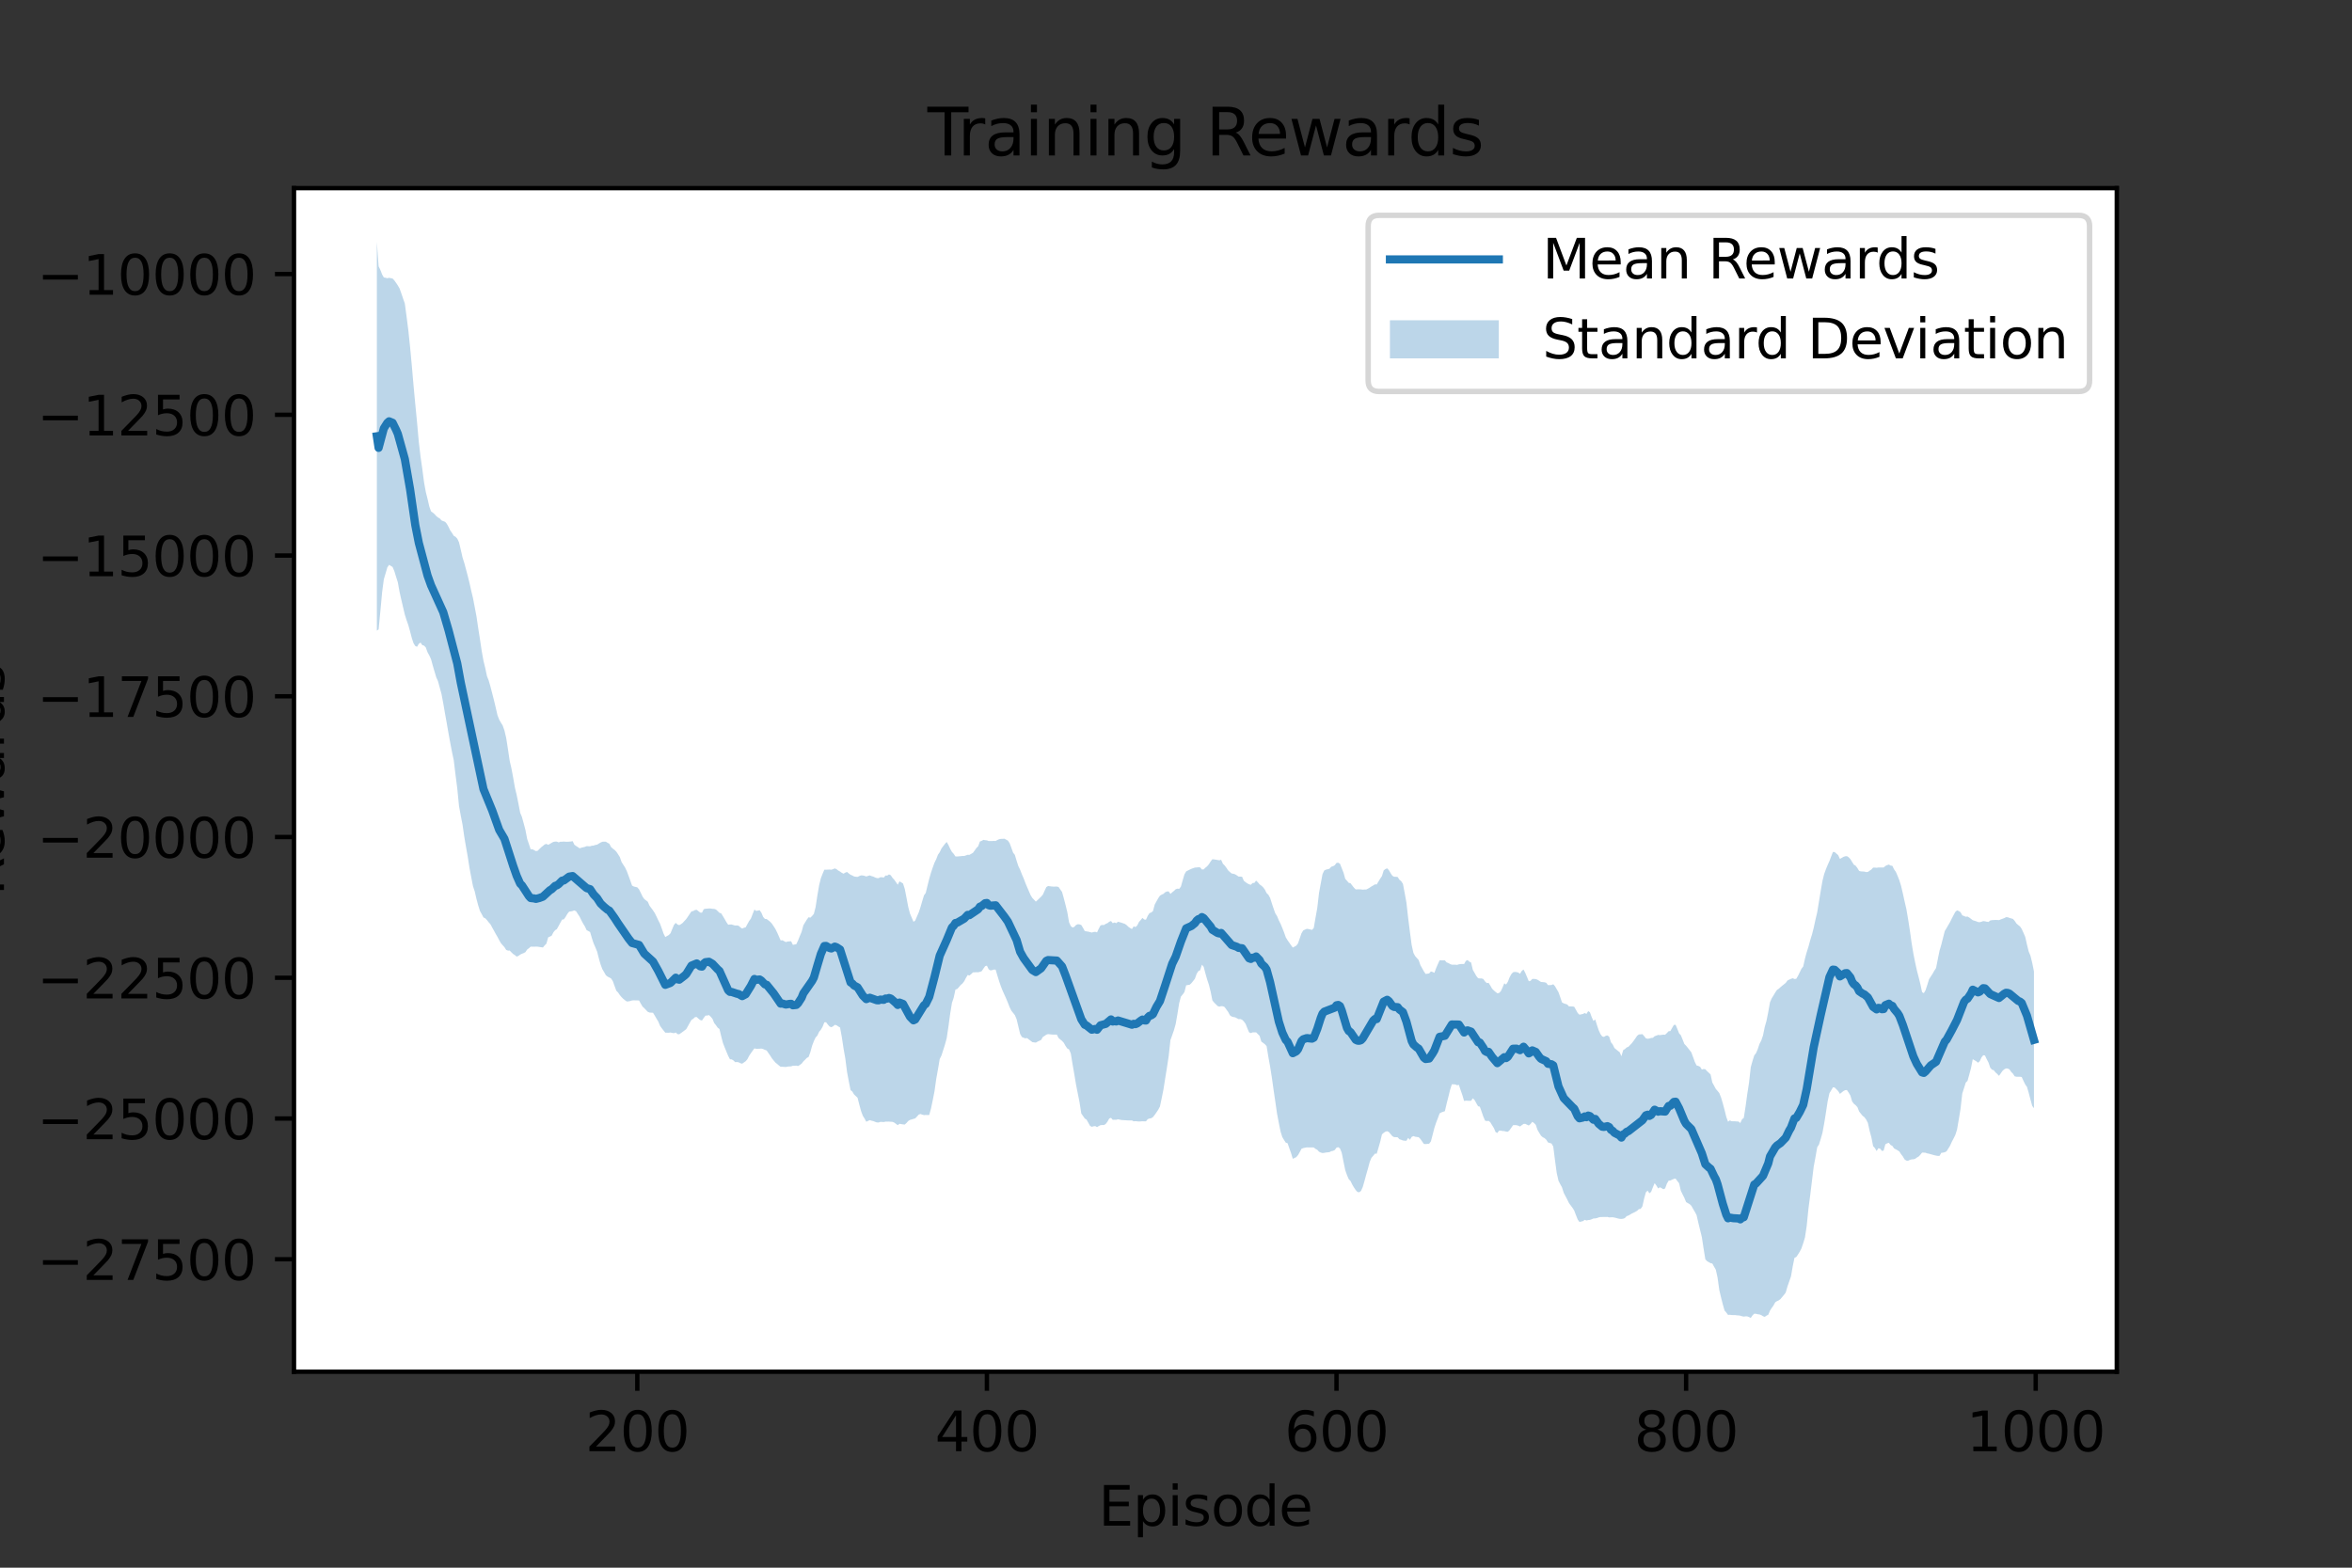<?xml version="1.0" encoding="utf-8" standalone="no"?>
<!DOCTYPE svg PUBLIC "-//W3C//DTD SVG 1.1//EN"
  "http://www.w3.org/Graphics/SVG/1.1/DTD/svg11.dtd">
<svg height="288pt" version="1.1" viewBox="0 0 432 288" width="432pt" xmlns="http://www.w3.org/2000/svg" xmlns:xlink="http://www.w3.org/1999/xlink">
 <rect x="0" y="0" width="432" height="288" fill="#333333" stroke="none"/>
 <defs>
  <style type="text/css">*{stroke-linecap:butt;stroke-linejoin:round;}</style>
 </defs>
 <g id="figure_1">
  <g id="patch_1">
   <path d="M 0 288 
L 432 288 
L 432 0 
L 0 0 
z
" style="fill:none;"/>
  </g>
  <g id="axes_1">
   <g id="patch_2">
    <path d="M 54 252 
L 388.8 252 
L 388.8 34.56 
L 54 34.56 
z
" style="fill:#ffffff;"/>
   </g>
   <g id="PolyCollection_1">
    <path clip-path="url(#p1e3442c71a)" d="M 69.218 44.444 
L 69.218 115.859 
L 69.539 115.625 
L 69.86 112.33 
L 70.181 108.842 
L 70.502 106.412 
L 70.823 105.336 
L 71.145 104.239 
L 71.466 103.764 
L 71.787 103.962 
L 72.108 104.159 
L 72.429 104.924 
L 72.75 105.963 
L 73.071 106.978 
L 73.392 108.75 
L 73.713 110.176 
L 74.034 111.553 
L 74.355 112.901 
L 74.676 113.927 
L 74.997 114.829 
L 75.318 115.986 
L 75.639 117.221 
L 75.96 118.177 
L 76.281 118.68 
L 76.603 118.818 
L 76.924 118.273 
L 77.245 118.048 
L 77.566 118.515 
L 77.887 118.611 
L 78.208 118.948 
L 78.529 119.827 
L 78.85 120.408 
L 79.171 121.104 
L 79.492 122.282 
L 79.813 123.378 
L 80.134 124.439 
L 80.455 125.164 
L 80.776 126.343 
L 81.097 127.516 
L 81.418 129.22 
L 81.739 131.084 
L 82.061 132.874 
L 82.382 134.728 
L 82.703 136.49 
L 83.024 138.164 
L 83.345 139.68 
L 83.666 142.331 
L 83.987 144.829 
L 84.308 148.078 
L 84.629 149.819 
L 84.95 151.466 
L 85.271 153.681 
L 85.592 155.58 
L 85.913 157.39 
L 86.234 159.444 
L 86.555 161.15 
L 86.876 162.8 
L 87.197 163.774 
L 87.519 165.163 
L 87.84 166.346 
L 88.161 167.368 
L 88.482 167.932 
L 88.803 168.548 
L 89.124 168.695 
L 89.445 169.029 
L 89.766 169.442 
L 90.087 169.801 
L 90.408 170.404 
L 90.729 170.967 
L 91.05 171.563 
L 91.371 172.115 
L 91.692 172.719 
L 92.013 173.283 
L 92.334 173.651 
L 92.655 174.004 
L 92.977 174.513 
L 93.298 174.629 
L 93.619 174.624 
L 93.94 174.964 
L 94.261 175.266 
L 94.582 175.469 
L 94.903 175.741 
L 95.224 175.606 
L 95.545 175.375 
L 95.866 175.214 
L 96.187 175.095 
L 96.508 174.915 
L 96.829 174.433 
L 97.15 174.197 
L 97.471 173.91 
L 97.792 173.921 
L 98.113 173.916 
L 98.435 173.909 
L 98.756 173.913 
L 99.077 173.966 
L 99.398 174.014 
L 99.719 174.056 
L 100.04 173.678 
L 100.361 173.356 
L 100.682 172.207 
L 101.003 172.058 
L 101.324 171.898 
L 101.645 171.272 
L 101.966 170.887 
L 102.287 170.681 
L 102.608 170.097 
L 102.929 169.499 
L 103.25 168.933 
L 103.571 168.891 
L 103.893 168.426 
L 104.214 167.877 
L 104.535 167.475 
L 104.856 167.439 
L 105.177 167.359 
L 105.498 167.25 
L 105.819 167.412 
L 106.14 167.919 
L 106.461 168.402 
L 106.782 169.066 
L 107.103 169.672 
L 107.424 170.184 
L 107.745 170.87 
L 108.066 171.046 
L 108.387 171.223 
L 108.708 172.324 
L 109.029 173.292 
L 109.351 174.035 
L 109.672 174.811 
L 109.993 176.066 
L 110.314 177.183 
L 110.635 178.046 
L 110.956 178.578 
L 111.277 179.149 
L 111.598 179.416 
L 111.919 179.574 
L 112.24 179.754 
L 112.561 180.246 
L 112.882 181.139 
L 113.203 182.008 
L 113.524 182.333 
L 113.845 182.802 
L 114.166 183.185 
L 114.487 183.508 
L 114.809 183.763 
L 115.13 183.982 
L 115.451 183.961 
L 115.772 183.894 
L 116.093 183.79 
L 116.414 183.769 
L 116.735 183.776 
L 117.056 183.782 
L 117.377 183.796 
L 117.698 184.376 
L 118.019 184.919 
L 118.34 185.211 
L 118.661 185.549 
L 118.982 185.88 
L 119.303 186.014 
L 119.624 186.038 
L 119.945 186.053 
L 120.267 186.586 
L 120.588 187.143 
L 120.909 187.661 
L 121.23 188.443 
L 121.551 188.903 
L 121.872 189.308 
L 122.193 189.706 
L 122.514 189.716 
L 122.835 189.725 
L 123.156 189.682 
L 123.477 189.76 
L 123.798 189.808 
L 124.119 189.679 
L 124.44 189.976 
L 124.761 190.006 
L 125.082 189.778 
L 125.403 189.552 
L 125.725 189.305 
L 126.046 189.06 
L 126.367 188.494 
L 126.688 187.903 
L 127.009 187.358 
L 127.33 187.163 
L 127.651 186.857 
L 127.972 186.838 
L 128.293 187.142 
L 128.614 187.393 
L 128.935 187.475 
L 129.256 187.005 
L 129.577 186.576 
L 129.898 186.564 
L 130.219 186.477 
L 130.54 186.784 
L 130.861 187.164 
L 131.183 187.952 
L 131.504 188.34 
L 131.825 188.796 
L 132.146 189.039 
L 132.467 190.381 
L 132.788 191.614 
L 133.109 192.425 
L 133.43 193.216 
L 133.751 193.982 
L 134.072 194.6 
L 134.393 194.624 
L 134.714 194.812 
L 135.035 195.128 
L 135.356 195.103 
L 135.677 195.161 
L 135.998 195.332 
L 136.319 195.41 
L 136.641 195.183 
L 136.962 194.959 
L 137.283 194.58 
L 137.604 193.955 
L 137.925 193.477 
L 138.246 193.023 
L 138.567 192.6 
L 138.888 192.669 
L 139.209 192.667 
L 139.53 192.664 
L 139.851 192.631 
L 140.172 192.725 
L 140.493 192.862 
L 140.814 192.986 
L 141.135 193.451 
L 141.456 193.905 
L 141.777 194.417 
L 142.099 194.817 
L 142.42 195.201 
L 142.741 195.459 
L 143.062 195.734 
L 143.383 195.985 
L 143.704 195.973 
L 144.025 195.998 
L 144.346 196.021 
L 144.667 195.942 
L 144.988 195.922 
L 145.309 195.901 
L 145.63 195.788 
L 145.951 195.781 
L 146.272 195.773 
L 146.593 195.846 
L 146.914 195.638 
L 147.235 195.403 
L 147.557 194.987 
L 147.878 194.675 
L 148.199 194.348 
L 148.52 194.17 
L 148.841 193.287 
L 149.162 192.112 
L 149.483 191.274 
L 149.804 190.594 
L 150.125 190.253 
L 150.446 189.556 
L 150.767 189.177 
L 151.088 188.623 
L 151.409 187.81 
L 151.73 187.79 
L 152.051 188.223 
L 152.372 188.581 
L 152.693 188.711 
L 153.014 188.543 
L 153.336 188.27 
L 153.657 188.356 
L 153.978 188.576 
L 154.299 188.761 
L 154.62 190.531 
L 154.941 192.639 
L 155.262 194.463 
L 155.583 196.948 
L 155.904 198.661 
L 156.225 200.265 
L 156.546 200.523 
L 156.867 201.061 
L 157.188 201.359 
L 157.509 201.665 
L 157.83 202.921 
L 158.151 204.103 
L 158.472 204.965 
L 158.794 205.485 
L 159.115 206.076 
L 159.436 205.921 
L 159.757 205.773 
L 160.078 205.89 
L 160.399 205.951 
L 160.72 206.092 
L 161.041 206.197 
L 161.362 206.218 
L 161.683 206.107 
L 162.004 206.105 
L 162.325 206.134 
L 162.646 206.054 
L 162.967 206.055 
L 163.288 206.051 
L 163.609 206.077 
L 163.93 206.097 
L 164.252 206.23 
L 164.573 206.472 
L 164.894 206.708 
L 165.215 206.455 
L 165.536 206.509 
L 165.857 206.563 
L 166.178 206.591 
L 166.499 206.301 
L 166.82 205.942 
L 167.141 205.737 
L 167.462 205.649 
L 167.783 205.546 
L 168.104 205.464 
L 168.425 205.123 
L 168.746 204.763 
L 169.067 204.648 
L 169.388 204.768 
L 169.71 204.858 
L 170.031 204.825 
L 170.352 204.848 
L 170.673 204.831 
L 170.994 203.682 
L 171.315 202.139 
L 171.636 200.518 
L 171.957 198.234 
L 172.278 196.452 
L 172.599 194.558 
L 172.92 193.911 
L 173.241 192.927 
L 173.562 191.908 
L 173.883 190.73 
L 174.204 188.585 
L 174.525 186.21 
L 174.846 184.252 
L 175.168 183.29 
L 175.489 181.798 
L 175.81 181.685 
L 176.131 181.346 
L 176.452 180.957 
L 176.773 180.685 
L 177.094 180.272 
L 177.415 179.648 
L 177.736 179.114 
L 178.057 179.21 
L 178.378 178.953 
L 178.699 178.639 
L 179.02 178.623 
L 179.341 178.603 
L 179.662 178.615 
L 179.983 178.537 
L 180.304 178.423 
L 180.626 177.944 
L 180.947 177.501 
L 181.268 177.398 
L 181.589 178.069 
L 181.91 178.269 
L 182.231 178.229 
L 182.552 178.116 
L 182.873 178.137 
L 183.194 179.225 
L 183.515 180.26 
L 183.836 181.203 
L 184.157 182.011 
L 184.478 182.717 
L 184.799 183.43 
L 185.12 184.199 
L 185.441 185.028 
L 185.762 185.678 
L 186.084 186.081 
L 186.405 186.489 
L 186.726 187.249 
L 187.047 188.581 
L 187.368 189.925 
L 187.689 190.501 
L 188.01 190.647 
L 188.331 190.755 
L 188.652 190.703 
L 188.973 190.965 
L 189.294 191.204 
L 189.615 191.453 
L 189.936 191.495 
L 190.257 191.533 
L 190.578 191.352 
L 190.899 191.205 
L 191.22 191.053 
L 191.542 190.501 
L 191.863 190.298 
L 192.184 190.074 
L 192.505 189.978 
L 192.826 190.012 
L 193.147 190.046 
L 193.468 190.069 
L 193.789 190.068 
L 194.11 190.067 
L 194.431 190.693 
L 194.752 190.964 
L 195.073 191.226 
L 195.394 191.579 
L 195.715 192.152 
L 196.036 192.618 
L 196.357 192.783 
L 196.678 193.533 
L 197 195.505 
L 197.321 197.342 
L 197.642 199.266 
L 197.963 200.894 
L 198.284 202.5 
L 198.605 204.557 
L 198.926 205.024 
L 199.247 205.48 
L 199.568 205.685 
L 199.889 206.244 
L 200.21 206.824 
L 200.531 207.012 
L 200.852 206.909 
L 201.173 206.874 
L 201.494 207.066 
L 201.815 206.866 
L 202.136 206.709 
L 202.458 206.677 
L 202.779 206.681 
L 203.1 206.473 
L 203.421 206.047 
L 203.742 205.48 
L 204.063 205.354 
L 204.384 205.729 
L 204.705 205.705 
L 205.026 205.712 
L 205.347 205.621 
L 205.668 205.69 
L 205.989 205.76 
L 206.31 205.777 
L 206.631 205.795 
L 206.952 205.818 
L 207.273 205.835 
L 207.594 205.835 
L 207.916 205.837 
L 208.237 205.998 
L 208.558 205.964 
L 208.879 206.005 
L 209.2 206.031 
L 209.521 206.012 
L 209.842 205.983 
L 210.163 206.003 
L 210.484 206.001 
L 210.805 205.6 
L 211.126 205.486 
L 211.447 205.426 
L 211.768 205.225 
L 212.089 204.816 
L 212.41 204.356 
L 212.731 203.881 
L 213.052 203.272 
L 213.374 201.744 
L 213.695 200.149 
L 214.016 198.102 
L 214.337 196.121 
L 214.658 194.011 
L 214.979 191.075 
L 215.3 190.184 
L 215.621 189.26 
L 215.942 188.124 
L 216.263 186.284 
L 216.584 184.283 
L 216.905 183.081 
L 217.226 182.699 
L 217.547 182.251 
L 217.868 181.011 
L 218.189 180.958 
L 218.51 180.902 
L 218.832 180.616 
L 219.153 180.214 
L 219.474 179.803 
L 219.795 178.887 
L 220.116 178.392 
L 220.437 178.239 
L 220.758 177.226 
L 221.079 177.598 
L 221.4 178.823 
L 221.721 179.949 
L 222.042 180.906 
L 222.363 182.181 
L 222.684 183.785 
L 223.005 184.176 
L 223.326 184.5 
L 223.647 184.821 
L 223.968 184.93 
L 224.29 184.84 
L 224.611 184.857 
L 224.932 185.002 
L 225.253 185.454 
L 225.574 185.893 
L 225.895 186.506 
L 226.216 186.742 
L 226.537 186.839 
L 226.858 186.893 
L 227.179 187.056 
L 227.5 187.223 
L 227.821 187.211 
L 228.142 187.335 
L 228.463 187.65 
L 228.784 188.092 
L 229.105 188.907 
L 229.426 189.654 
L 229.748 189.79 
L 230.069 189.659 
L 230.39 189.658 
L 230.711 189.651 
L 231.032 189.967 
L 231.353 190.288 
L 231.674 191.353 
L 231.995 191.583 
L 232.316 191.827 
L 232.637 192.172 
L 232.958 194.11 
L 233.279 195.9 
L 233.6 197.916 
L 233.921 200.201 
L 234.242 202.391 
L 234.563 204.609 
L 234.884 206.277 
L 235.206 207.881 
L 235.527 208.895 
L 235.848 209.426 
L 236.169 209.924 
L 236.49 210.022 
L 236.811 210.942 
L 237.132 211.834 
L 237.453 212.885 
L 237.774 212.729 
L 238.095 212.573 
L 238.416 212.198 
L 238.737 211.634 
L 239.058 211.039 
L 239.379 210.913 
L 239.7 210.849 
L 240.021 210.784 
L 240.342 210.794 
L 240.664 210.791 
L 240.985 210.789 
L 241.306 210.807 
L 241.627 211.058 
L 241.948 211.228 
L 242.269 211.582 
L 242.59 211.734 
L 242.911 211.826 
L 243.232 211.791 
L 243.553 211.73 
L 243.874 211.697 
L 244.195 211.655 
L 244.516 211.487 
L 244.837 211.424 
L 245.158 211.271 
L 245.479 210.837 
L 245.8 210.747 
L 246.122 210.982 
L 246.443 211.777 
L 246.764 213.401 
L 247.085 214.961 
L 247.406 215.877 
L 247.727 216.624 
L 248.048 216.956 
L 248.369 217.608 
L 248.69 218.152 
L 249.011 218.629 
L 249.332 218.978 
L 249.653 219.031 
L 249.974 218.792 
L 250.295 218.09 
L 250.616 216.972 
L 250.937 215.789 
L 251.258 214.674 
L 251.58 213.468 
L 251.901 212.698 
L 252.222 212.335 
L 252.543 211.93 
L 252.864 211.953 
L 253.185 210.876 
L 253.506 209.759 
L 253.827 208.401 
L 254.148 208.111 
L 254.469 207.9 
L 254.79 207.814 
L 255.111 207.968 
L 255.432 208.366 
L 255.753 208.734 
L 256.074 208.905 
L 256.395 208.908 
L 256.716 208.932 
L 257.038 209.289 
L 257.359 209.389 
L 257.68 209.514 
L 258.001 209.563 
L 258.322 209.568 
L 258.643 209.045 
L 258.964 209.391 
L 259.285 208.866 
L 259.606 208.708 
L 259.927 208.827 
L 260.248 208.873 
L 260.569 208.915 
L 260.89 209.235 
L 261.211 209.702 
L 261.532 210.153 
L 261.853 210.178 
L 262.174 210.144 
L 262.496 210.109 
L 262.817 209.686 
L 263.138 208.469 
L 263.459 207.2 
L 263.78 206.239 
L 264.101 205.41 
L 264.422 204.537 
L 264.743 204.354 
L 265.064 204.247 
L 265.385 204.139 
L 265.706 202.755 
L 266.027 201.509 
L 266.348 200.195 
L 266.669 199.188 
L 266.99 199.206 
L 267.311 199.224 
L 267.632 199.377 
L 267.954 199.292 
L 268.275 200.253 
L 268.596 201.176 
L 268.917 202.26 
L 269.238 202.197 
L 269.559 202.216 
L 269.88 202.23 
L 270.201 202.222 
L 270.522 201.769 
L 270.843 202.091 
L 271.164 202.67 
L 271.485 203.23 
L 271.806 203.305 
L 272.127 204.209 
L 272.448 205.136 
L 272.769 205.878 
L 273.09 205.947 
L 273.412 205.91 
L 273.733 206.168 
L 274.054 206.709 
L 274.375 207.215 
L 274.696 207.96 
L 275.017 208.141 
L 275.338 207.702 
L 275.659 207.702 
L 275.98 207.777 
L 276.301 207.793 
L 276.622 207.891 
L 276.943 207.92 
L 277.264 207.64 
L 277.585 207.173 
L 277.906 206.71 
L 278.227 206.689 
L 278.548 206.71 
L 278.87 206.8 
L 279.191 206.955 
L 279.512 206.702 
L 279.833 206.477 
L 280.154 206.463 
L 280.475 206.619 
L 280.796 206.77 
L 281.117 206.493 
L 281.438 206.087 
L 281.759 206.307 
L 282.08 206.635 
L 282.401 207.57 
L 282.722 208.121 
L 283.043 208.643 
L 283.364 208.917 
L 283.685 209.081 
L 284.006 209.367 
L 284.328 209.877 
L 284.649 209.974 
L 284.97 210.071 
L 285.291 210.623 
L 285.612 213.159 
L 285.933 215.502 
L 286.254 216.922 
L 286.575 217.543 
L 286.896 218.127 
L 287.217 219.134 
L 287.538 219.751 
L 287.859 220.356 
L 288.18 221.019 
L 288.501 221.454 
L 288.822 221.883 
L 289.143 222.394 
L 289.464 223.233 
L 289.786 224.045 
L 290.107 224.483 
L 290.428 224.408 
L 290.749 224.334 
L 291.07 224.094 
L 291.391 224.213 
L 291.712 224.135 
L 292.033 224.108 
L 292.354 223.989 
L 292.675 223.847 
L 292.996 223.832 
L 293.317 223.77 
L 293.638 223.648 
L 293.959 223.579 
L 294.28 223.577 
L 294.601 223.564 
L 294.922 223.571 
L 295.243 223.561 
L 295.565 223.648 
L 295.886 223.635 
L 296.207 223.619 
L 296.528 223.679 
L 296.849 223.756 
L 297.17 223.845 
L 297.491 223.914 
L 297.812 223.931 
L 298.133 223.891 
L 298.454 223.761 
L 298.775 223.417 
L 299.096 223.308 
L 299.417 223.121 
L 299.738 222.932 
L 300.059 222.782 
L 300.38 222.624 
L 300.701 222.429 
L 301.023 222.127 
L 301.344 222.08 
L 301.665 221.622 
L 301.986 220.177 
L 302.307 219.033 
L 302.628 218.734 
L 302.949 219.221 
L 303.27 218.947 
L 303.591 218.12 
L 303.912 217.355 
L 304.233 217.788 
L 304.554 218.325 
L 304.875 218.111 
L 305.196 218.272 
L 305.517 218.478 
L 305.838 218.326 
L 306.159 217.455 
L 306.481 216.903 
L 306.802 216.868 
L 307.123 216.719 
L 307.444 216.574 
L 307.765 216.528 
L 308.086 216.967 
L 308.407 217.377 
L 308.728 218.756 
L 309.049 219.422 
L 309.37 220.051 
L 309.691 220.833 
L 310.012 221.023 
L 310.333 221.206 
L 310.654 221.502 
L 310.975 222.083 
L 311.296 222.624 
L 311.617 223.226 
L 311.939 224.623 
L 312.26 225.955 
L 312.581 227.248 
L 312.902 229.354 
L 313.223 231.334 
L 313.544 231.69 
L 313.865 231.873 
L 314.186 232.052 
L 314.507 232.12 
L 314.828 232.7 
L 315.149 233.26 
L 315.47 234.707 
L 315.791 237 
L 316.112 238.362 
L 316.433 239.621 
L 316.754 240.75 
L 317.075 241.129 
L 317.397 241.562 
L 317.718 241.533 
L 318.039 241.587 
L 318.36 241.597 
L 318.681 241.594 
L 319.002 241.642 
L 319.323 241.659 
L 319.644 241.703 
L 319.965 241.813 
L 320.286 241.873 
L 320.607 241.829 
L 320.928 241.834 
L 321.249 241.96 
L 321.57 242.116 
L 321.891 241.647 
L 322.212 241.336 
L 322.533 241.36 
L 322.855 241.444 
L 323.176 241.479 
L 323.497 241.599 
L 323.818 241.807 
L 324.139 241.92 
L 324.46 241.695 
L 324.781 241.534 
L 325.102 240.769 
L 325.423 240.277 
L 325.744 239.825 
L 326.065 239.249 
L 326.386 239.028 
L 326.707 238.889 
L 327.028 238.649 
L 327.349 238.263 
L 327.67 237.878 
L 327.991 237.454 
L 328.313 236.317 
L 328.634 235.41 
L 328.955 234.496 
L 329.276 232.646 
L 329.597 231.071 
L 329.918 230.938 
L 330.239 230.468 
L 330.56 229.957 
L 330.881 229.337 
L 331.202 228.398 
L 331.523 227.331 
L 331.844 225.205 
L 332.165 222.041 
L 332.486 219.586 
L 332.807 216.966 
L 333.128 214.331 
L 333.449 212.606 
L 333.771 210.761 
L 334.092 210.278 
L 334.413 209.251 
L 334.734 208.12 
L 335.055 206.393 
L 335.376 204.397 
L 335.697 202.292 
L 336.018 200.834 
L 336.339 200.305 
L 336.66 199.751 
L 336.981 199.786 
L 337.302 200.115 
L 337.623 200.439 
L 337.944 200.957 
L 338.265 200.697 
L 338.586 200.434 
L 338.907 200.277 
L 339.229 200.252 
L 339.55 200.721 
L 339.871 201.274 
L 340.192 202.35 
L 340.513 202.778 
L 340.834 203.034 
L 341.155 203.389 
L 341.476 204.192 
L 341.797 204.6 
L 342.118 204.99 
L 342.439 205.236 
L 342.76 205.667 
L 343.081 206.295 
L 343.402 207.751 
L 343.723 208.932 
L 344.044 210.567 
L 344.365 210.911 
L 344.687 211.459 
L 345.008 210.937 
L 345.329 211.019 
L 345.65 211.435 
L 345.971 211.379 
L 346.292 210.22 
L 346.613 210.044 
L 346.934 209.943 
L 347.255 210.349 
L 347.576 210.514 
L 347.897 210.98 
L 348.218 211.149 
L 348.539 211.323 
L 348.86 211.541 
L 349.181 212.035 
L 349.502 212.45 
L 349.823 212.995 
L 350.145 213.212 
L 350.466 213.24 
L 350.787 213.082 
L 351.108 212.99 
L 351.429 212.972 
L 351.75 212.898 
L 352.071 212.656 
L 352.392 212.479 
L 352.713 212.142 
L 353.034 211.75 
L 353.355 211.752 
L 353.676 211.771 
L 353.997 211.896 
L 354.318 211.949 
L 354.639 212.043 
L 354.96 212.134 
L 355.281 212.219 
L 355.603 212.294 
L 355.924 212.352 
L 356.245 212.34 
L 356.566 211.785 
L 356.887 211.749 
L 357.208 211.672 
L 357.529 211.51 
L 357.85 211.005 
L 358.171 210.487 
L 358.492 209.77 
L 358.813 209.16 
L 359.134 208.53 
L 359.455 207.524 
L 359.776 205.663 
L 360.097 203.706 
L 360.418 200.888 
L 360.739 199.899 
L 361.061 198.878 
L 361.382 198.562 
L 361.703 197.413 
L 362.024 196.214 
L 362.345 194.586 
L 362.666 194.775 
L 362.987 194.961 
L 363.308 195.236 
L 363.629 194.946 
L 363.95 194.255 
L 364.271 193.856 
L 364.592 193.904 
L 364.913 194.593 
L 365.234 195.194 
L 365.555 196.147 
L 365.876 196.507 
L 366.197 196.608 
L 366.519 197.011 
L 366.84 197.288 
L 367.161 197.644 
L 367.482 197.192 
L 367.803 196.732 
L 368.124 196.452 
L 368.445 196.281 
L 368.766 196.304 
L 369.087 196.459 
L 369.408 196.92 
L 369.729 197.251 
L 370.05 197.737 
L 370.371 197.807 
L 370.692 197.805 
L 371.013 197.805 
L 371.334 197.856 
L 371.655 198.556 
L 371.977 199.22 
L 372.298 199.668 
L 372.619 200.762 
L 372.94 201.981 
L 373.261 203.146 
L 373.582 203.597 
L 373.582 178.466 
L 373.582 178.466 
L 373.261 176.872 
L 372.94 175.573 
L 372.619 174.811 
L 372.298 173.512 
L 371.977 172.105 
L 371.655 171.364 
L 371.334 170.655 
L 371.013 170.19 
L 370.692 169.94 
L 370.371 169.658 
L 370.05 169.183 
L 369.729 168.816 
L 369.408 168.719 
L 369.087 168.631 
L 368.766 168.506 
L 368.445 168.494 
L 368.124 168.671 
L 367.803 168.784 
L 367.482 168.907 
L 367.161 169.038 
L 366.84 169.008 
L 366.519 169.002 
L 366.197 169.017 
L 365.876 169.039 
L 365.555 169.098 
L 365.234 169.372 
L 364.913 169.331 
L 364.592 169.251 
L 364.271 169.213 
L 363.95 169.33 
L 363.629 169.418 
L 363.308 169.385 
L 362.987 169.251 
L 362.666 169.15 
L 362.345 169.05 
L 362.024 168.801 
L 361.703 168.564 
L 361.382 168.376 
L 361.061 168.422 
L 360.739 168.276 
L 360.418 168.163 
L 360.097 167.576 
L 359.776 167.363 
L 359.455 167.247 
L 359.134 167.529 
L 358.813 168.127 
L 358.492 168.743 
L 358.171 169.399 
L 357.85 169.946 
L 357.529 170.506 
L 357.208 171.04 
L 356.887 172.275 
L 356.566 173.551 
L 356.245 174.636 
L 355.924 176.202 
L 355.603 177.839 
L 355.281 178.328 
L 354.96 178.896 
L 354.639 179.393 
L 354.318 179.882 
L 353.997 180.926 
L 353.676 181.905 
L 353.355 182.454 
L 353.034 182.26 
L 352.713 180.745 
L 352.392 179.474 
L 352.071 178.244 
L 351.75 176.749 
L 351.429 175.15 
L 351.108 173.197 
L 350.787 170.899 
L 350.466 168.855 
L 350.145 166.972 
L 349.823 165.597 
L 349.502 164.14 
L 349.181 162.749 
L 348.86 161.72 
L 348.539 160.911 
L 348.218 160.168 
L 347.897 159.724 
L 347.576 159.062 
L 347.255 159.015 
L 346.934 158.831 
L 346.613 158.935 
L 346.292 159.088 
L 345.971 159.373 
L 345.65 159.367 
L 345.329 159.362 
L 345.008 159.368 
L 344.687 159.417 
L 344.365 159.385 
L 344.044 159.389 
L 343.723 159.739 
L 343.402 159.954 
L 343.081 160.184 
L 342.76 160.209 
L 342.439 160.123 
L 342.118 160.098 
L 341.797 160.08 
L 341.476 159.999 
L 341.155 159.466 
L 340.834 159.037 
L 340.513 158.865 
L 340.192 158.361 
L 339.871 157.83 
L 339.55 157.488 
L 339.229 157.279 
L 338.907 157.306 
L 338.586 157.419 
L 338.265 157.607 
L 337.944 157.796 
L 337.623 157.095 
L 337.302 156.814 
L 336.981 156.537 
L 336.66 156.506 
L 336.339 157.335 
L 336.018 158.187 
L 335.697 158.898 
L 335.376 159.676 
L 335.055 160.563 
L 334.734 161.851 
L 334.413 163.7 
L 334.092 165.654 
L 333.771 167.61 
L 333.449 168.972 
L 333.128 170.453 
L 332.807 171.71 
L 332.486 172.734 
L 332.165 173.923 
L 331.844 174.935 
L 331.523 176.105 
L 331.202 177.562 
L 330.881 177.968 
L 330.56 178.635 
L 330.239 179.286 
L 329.918 179.823 
L 329.597 179.855 
L 329.276 179.708 
L 328.955 179.825 
L 328.634 179.968 
L 328.313 180.125 
L 327.991 180.566 
L 327.67 180.83 
L 327.349 181.087 
L 327.028 181.353 
L 326.707 181.651 
L 326.386 181.859 
L 326.065 182.335 
L 325.744 182.879 
L 325.423 183.389 
L 325.102 184.127 
L 324.781 185.921 
L 324.46 187.528 
L 324.139 188.654 
L 323.818 190.214 
L 323.497 191.155 
L 323.176 191.769 
L 322.855 192.732 
L 322.533 193.479 
L 322.212 193.882 
L 321.891 194.904 
L 321.57 196.049 
L 321.249 198.922 
L 320.928 200.993 
L 320.607 203.323 
L 320.286 205.365 
L 319.965 205.623 
L 319.644 206.319 
L 319.323 206.034 
L 319.002 206.024 
L 318.681 205.991 
L 318.36 205.993 
L 318.039 205.972 
L 317.718 205.831 
L 317.397 206.069 
L 317.075 205.195 
L 316.754 203.899 
L 316.433 202.695 
L 316.112 201.619 
L 315.791 200.81 
L 315.47 200.415 
L 315.149 200.044 
L 314.828 199.446 
L 314.507 198.868 
L 314.186 197.378 
L 313.865 197.077 
L 313.544 196.778 
L 313.223 196.427 
L 312.902 196.391 
L 312.581 196.483 
L 312.26 195.975 
L 311.939 195.823 
L 311.617 195.736 
L 311.296 195.096 
L 310.975 194.198 
L 310.654 193.338 
L 310.333 192.912 
L 310.012 192.508 
L 309.691 192.11 
L 309.37 191.783 
L 309.049 190.968 
L 308.728 190.189 
L 308.407 189.834 
L 308.086 189.032 
L 307.765 188.26 
L 307.444 188.293 
L 307.123 188.841 
L 306.802 189.414 
L 306.481 189.45 
L 306.159 189.785 
L 305.838 190.096 
L 305.517 190.071 
L 305.196 190.122 
L 304.875 190.164 
L 304.554 190.126 
L 304.233 190.25 
L 303.912 190.368 
L 303.591 190.657 
L 303.27 190.685 
L 302.949 190.785 
L 302.628 190.83 
L 302.307 190.751 
L 301.986 190.346 
L 301.665 189.983 
L 301.344 190.019 
L 301.023 190.035 
L 300.701 190.282 
L 300.38 190.753 
L 300.059 191.205 
L 299.738 191.631 
L 299.417 191.966 
L 299.096 192.307 
L 298.775 192.431 
L 298.454 192.728 
L 298.133 192.923 
L 297.812 194.043 
L 297.491 193.298 
L 297.17 193.058 
L 296.849 192.792 
L 296.528 192.53 
L 296.207 191.866 
L 295.886 191.476 
L 295.565 190.456 
L 295.243 190.218 
L 294.922 190.293 
L 294.601 190.497 
L 294.28 190.396 
L 293.959 189.961 
L 293.638 189.256 
L 293.317 188.312 
L 292.996 187.277 
L 292.675 187.566 
L 292.354 186.855 
L 292.033 185.975 
L 291.712 185.747 
L 291.391 186.266 
L 291.07 186.103 
L 290.749 186.272 
L 290.428 186.342 
L 290.107 186.413 
L 289.786 186.105 
L 289.464 185.517 
L 289.143 184.955 
L 288.822 184.897 
L 288.501 184.888 
L 288.18 184.885 
L 287.859 184.539 
L 287.538 184.428 
L 287.217 184.329 
L 286.896 184.148 
L 286.575 183.195 
L 286.254 182.278 
L 285.933 181.732 
L 285.612 181.177 
L 285.291 180.815 
L 284.97 180.958 
L 284.649 180.969 
L 284.328 180.98 
L 284.006 180.551 
L 283.685 180.457 
L 283.364 180.426 
L 283.043 180.395 
L 282.722 180.198 
L 282.401 179.986 
L 282.08 179.86 
L 281.759 179.839 
L 281.438 179.842 
L 281.117 180.188 
L 280.796 180.268 
L 280.475 179.485 
L 280.154 178.735 
L 279.833 178.11 
L 279.512 178.362 
L 279.191 178.894 
L 278.87 178.667 
L 278.548 178.579 
L 278.227 178.553 
L 277.906 178.616 
L 277.585 178.965 
L 277.264 179.571 
L 276.943 180.387 
L 276.622 180.872 
L 276.301 180.644 
L 275.98 181.417 
L 275.659 182.101 
L 275.338 182.419 
L 275.017 182.477 
L 274.696 182.226 
L 274.375 181.948 
L 274.054 181.626 
L 273.733 181.062 
L 273.412 180.555 
L 273.09 180.608 
L 272.769 180.307 
L 272.448 179.849 
L 272.127 179.749 
L 271.806 179.753 
L 271.485 179.704 
L 271.164 179.302 
L 270.843 178.731 
L 270.522 178.187 
L 270.201 176.818 
L 269.88 176.672 
L 269.559 176.368 
L 269.238 176.524 
L 268.917 177.105 
L 268.596 177.093 
L 268.275 177.104 
L 267.954 177.154 
L 267.632 177.262 
L 267.311 177.223 
L 266.99 177.225 
L 266.669 177.227 
L 266.348 177.104 
L 266.027 176.919 
L 265.706 176.801 
L 265.385 176.429 
L 265.064 176.426 
L 264.743 176.423 
L 264.422 176.405 
L 264.101 177.109 
L 263.78 177.856 
L 263.459 178.72 
L 263.138 178.564 
L 262.817 178.46 
L 262.496 178.827 
L 262.174 178.877 
L 261.853 178.928 
L 261.532 178.463 
L 261.211 177.877 
L 260.89 177.307 
L 260.569 176.37 
L 260.248 176.008 
L 259.927 175.649 
L 259.606 175.045 
L 259.285 173.61 
L 258.964 171.192 
L 258.643 168.668 
L 258.322 165.809 
L 258.001 164.043 
L 257.68 162.362 
L 257.359 161.879 
L 257.038 161.616 
L 256.716 161.115 
L 256.395 161.077 
L 256.074 161.073 
L 255.753 160.899 
L 255.432 160.43 
L 255.111 159.874 
L 254.79 159.525 
L 254.469 159.654 
L 254.148 159.902 
L 253.827 160.951 
L 253.506 161.419 
L 253.185 161.952 
L 252.864 162.486 
L 252.543 162.463 
L 252.222 162.671 
L 251.901 162.847 
L 251.58 163.066 
L 251.258 163.255 
L 250.937 163.417 
L 250.616 163.412 
L 250.295 163.441 
L 249.974 163.393 
L 249.653 163.38 
L 249.332 163.38 
L 249.011 163.399 
L 248.69 163.081 
L 248.369 162.673 
L 248.048 162.253 
L 247.727 162.184 
L 247.406 161.812 
L 247.085 161.452 
L 246.764 160.298 
L 246.443 159.499 
L 246.122 158.681 
L 245.8 158.488 
L 245.479 158.529 
L 245.158 158.957 
L 244.837 159.138 
L 244.516 159.228 
L 244.195 159.594 
L 243.874 159.685 
L 243.553 159.759 
L 243.232 159.915 
L 242.911 160.589 
L 242.59 162.288 
L 242.269 164.047 
L 241.948 166.802 
L 241.627 168.593 
L 241.306 170.465 
L 240.985 170.831 
L 240.664 170.754 
L 240.342 170.676 
L 240.021 170.632 
L 239.7 170.778 
L 239.379 170.925 
L 239.058 171.432 
L 238.737 172.353 
L 238.416 173.306 
L 238.095 173.728 
L 237.774 173.904 
L 237.453 174.082 
L 237.132 173.658 
L 236.811 173.182 
L 236.49 172.734 
L 236.169 172.203 
L 235.848 171.291 
L 235.527 170.483 
L 235.206 169.707 
L 234.884 169.076 
L 234.563 168.295 
L 234.242 167.801 
L 233.921 166.902 
L 233.6 165.941 
L 233.279 164.941 
L 232.958 164.364 
L 232.637 164.068 
L 232.316 163.418 
L 231.995 162.993 
L 231.674 162.705 
L 231.353 162.464 
L 231.032 162.085 
L 230.711 161.774 
L 230.39 162.201 
L 230.069 162.214 
L 229.748 162.543 
L 229.426 162.454 
L 229.105 162.29 
L 228.784 162.064 
L 228.463 161.81 
L 228.142 161.079 
L 227.821 161.036 
L 227.5 161.043 
L 227.179 160.819 
L 226.858 160.621 
L 226.537 160.522 
L 226.216 160.465 
L 225.895 160.195 
L 225.574 159.9 
L 225.253 159.419 
L 224.932 158.988 
L 224.611 158.676 
L 224.29 157.948 
L 223.968 158.047 
L 223.647 157.987 
L 223.326 157.935 
L 223.005 157.888 
L 222.684 157.851 
L 222.363 158.257 
L 222.042 158.769 
L 221.721 159.149 
L 221.4 159.402 
L 221.079 159.723 
L 220.758 159.733 
L 220.437 159.35 
L 220.116 159.323 
L 219.795 159.365 
L 219.474 159.38 
L 219.153 159.491 
L 218.832 159.61 
L 218.51 159.76 
L 218.189 159.921 
L 217.868 160.083 
L 217.547 160.645 
L 217.226 161.721 
L 216.905 162.864 
L 216.584 163.295 
L 216.263 163.251 
L 215.942 163.367 
L 215.621 163.669 
L 215.3 163.928 
L 214.979 164.222 
L 214.658 163.767 
L 214.337 163.774 
L 214.016 163.91 
L 213.695 164.212 
L 213.374 164.346 
L 213.052 164.547 
L 212.731 165.02 
L 212.41 165.593 
L 212.089 166.181 
L 211.768 167.382 
L 211.447 167.638 
L 211.126 167.753 
L 210.805 168.252 
L 210.484 168.958 
L 210.163 168.922 
L 209.842 168.626 
L 209.521 169.013 
L 209.2 169.377 
L 208.879 170.013 
L 208.558 170.323 
L 208.237 170.169 
L 207.916 170.678 
L 207.594 170.498 
L 207.273 170.284 
L 206.952 169.968 
L 206.631 169.737 
L 206.31 169.622 
L 205.989 169.511 
L 205.668 169.42 
L 205.347 169.331 
L 205.026 169.599 
L 204.705 169.468 
L 204.384 169.598 
L 204.063 169.203 
L 203.742 169.331 
L 203.421 169.587 
L 203.1 169.713 
L 202.779 169.932 
L 202.458 169.923 
L 202.136 170.003 
L 201.815 170.613 
L 201.494 171.29 
L 201.173 171.183 
L 200.852 171.222 
L 200.531 171.321 
L 200.21 171.234 
L 199.889 171.155 
L 199.568 171.102 
L 199.247 171.048 
L 198.926 170.467 
L 198.605 169.941 
L 198.284 169.816 
L 197.963 169.784 
L 197.642 169.931 
L 197.321 170.273 
L 197 170.392 
L 196.678 170.135 
L 196.357 169.43 
L 196.036 167.573 
L 195.715 166.259 
L 195.394 165.024 
L 195.073 163.867 
L 194.752 163.404 
L 194.431 162.95 
L 194.11 162.869 
L 193.789 162.874 
L 193.468 162.88 
L 193.147 162.855 
L 192.826 162.813 
L 192.505 162.771 
L 192.184 162.965 
L 191.863 163.655 
L 191.542 164.365 
L 191.22 164.733 
L 190.899 165.04 
L 190.578 165.351 
L 190.257 165.632 
L 189.936 165.295 
L 189.615 164.963 
L 189.294 164.452 
L 188.973 163.699 
L 188.652 162.968 
L 188.331 162.193 
L 188.01 161.348 
L 187.689 160.606 
L 187.368 159.774 
L 187.047 159.119 
L 186.726 158.144 
L 186.405 157.058 
L 186.084 156.649 
L 185.762 155.755 
L 185.441 154.891 
L 185.12 154.424 
L 184.799 154.246 
L 184.478 154.075 
L 184.157 154.099 
L 183.836 154.106 
L 183.515 154.173 
L 183.194 154.312 
L 182.873 154.494 
L 182.552 154.487 
L 182.231 154.502 
L 181.91 154.51 
L 181.589 154.505 
L 181.268 154.377 
L 180.947 154.351 
L 180.626 154.293 
L 180.304 154.473 
L 179.983 154.592 
L 179.662 155.475 
L 179.341 155.789 
L 179.02 156.244 
L 178.699 156.678 
L 178.378 156.862 
L 178.057 157.044 
L 177.736 157.033 
L 177.415 157.146 
L 177.094 157.255 
L 176.773 157.251 
L 176.452 157.289 
L 176.131 157.321 
L 175.81 157.342 
L 175.489 157.337 
L 175.168 156.86 
L 174.846 156.504 
L 174.525 155.934 
L 174.204 155.232 
L 173.883 154.676 
L 173.562 155.031 
L 173.241 155.447 
L 172.92 155.883 
L 172.599 156.559 
L 172.278 157.019 
L 171.957 157.85 
L 171.636 158.498 
L 171.315 159.378 
L 170.994 160.336 
L 170.673 161.452 
L 170.352 162.733 
L 170.031 164.053 
L 169.71 164.492 
L 169.388 165.558 
L 169.067 166.655 
L 168.746 167.624 
L 168.425 168.358 
L 168.104 169.11 
L 167.783 169.342 
L 167.462 168.578 
L 167.141 167.83 
L 166.82 166.618 
L 166.499 164.919 
L 166.178 163.29 
L 165.857 162.293 
L 165.536 162.101 
L 165.215 161.91 
L 164.894 162.534 
L 164.573 162.071 
L 164.252 161.614 
L 163.93 161.275 
L 163.609 160.796 
L 163.288 160.633 
L 162.967 160.856 
L 162.646 160.835 
L 162.325 161.216 
L 162.004 161.156 
L 161.683 161.161 
L 161.362 161.33 
L 161.041 161.307 
L 160.72 161.197 
L 160.399 161.036 
L 160.078 160.953 
L 159.757 160.815 
L 159.436 160.913 
L 159.115 161.02 
L 158.794 160.904 
L 158.472 160.834 
L 158.151 160.815 
L 157.83 160.941 
L 157.509 161.094 
L 157.188 161.066 
L 156.867 161.017 
L 156.546 160.836 
L 156.225 160.699 
L 155.904 160.466 
L 155.583 160.19 
L 155.262 160.308 
L 154.941 160.504 
L 154.62 160.35 
L 154.299 160.113 
L 153.978 159.935 
L 153.657 159.683 
L 153.336 159.536 
L 153.014 159.669 
L 152.693 159.777 
L 152.372 159.745 
L 152.051 159.76 
L 151.73 159.771 
L 151.409 159.775 
L 151.088 160.526 
L 150.767 161.342 
L 150.446 162.655 
L 150.125 164.535 
L 149.804 166.64 
L 149.483 167.894 
L 149.162 168.277 
L 148.841 168.586 
L 148.52 168.502 
L 148.199 168.936 
L 147.878 169.45 
L 147.557 169.99 
L 147.235 171.18 
L 146.914 171.947 
L 146.593 172.742 
L 146.272 173.448 
L 145.951 173.515 
L 145.63 173.582 
L 145.309 172.915 
L 144.988 172.941 
L 144.667 172.966 
L 144.346 173.073 
L 144.025 172.902 
L 143.704 172.732 
L 143.383 172.765 
L 143.062 172.023 
L 142.741 171.305 
L 142.42 170.661 
L 142.099 170.163 
L 141.777 169.681 
L 141.456 169.335 
L 141.135 169.08 
L 140.814 168.837 
L 140.493 168.815 
L 140.172 168.443 
L 139.851 167.687 
L 139.53 167.216 
L 139.209 167.283 
L 138.888 167.341 
L 138.567 167.097 
L 138.246 167.9 
L 137.925 168.739 
L 137.604 169.186 
L 137.283 169.757 
L 136.962 170.355 
L 136.641 170.442 
L 136.319 170.589 
L 135.998 170.375 
L 135.677 170.077 
L 135.356 170.011 
L 135.035 170.031 
L 134.714 169.944 
L 134.393 169.843 
L 134.072 169.836 
L 133.751 169.882 
L 133.43 169.419 
L 133.109 168.852 
L 132.788 168.32 
L 132.467 167.795 
L 132.146 167.693 
L 131.825 167.38 
L 131.504 167.085 
L 131.183 166.972 
L 130.861 166.959 
L 130.54 166.903 
L 130.219 166.891 
L 129.898 166.932 
L 129.577 166.944 
L 129.256 167.036 
L 128.935 167.679 
L 128.614 167.651 
L 128.293 167.399 
L 127.972 167.146 
L 127.651 167.182 
L 127.33 167.368 
L 127.009 167.428 
L 126.688 167.889 
L 126.367 168.365 
L 126.046 168.834 
L 125.725 169.178 
L 125.403 169.535 
L 125.082 169.779 
L 124.761 169.959 
L 124.44 169.842 
L 124.119 169.543 
L 123.798 169.907 
L 123.477 170.664 
L 123.156 171.452 
L 122.835 171.777 
L 122.514 171.959 
L 122.193 172.142 
L 121.872 171.498 
L 121.551 170.568 
L 121.23 169.692 
L 120.909 169.07 
L 120.588 168.386 
L 120.267 167.741 
L 119.945 167.25 
L 119.624 166.816 
L 119.303 166.391 
L 118.982 165.66 
L 118.661 165.409 
L 118.34 165.168 
L 118.019 164.706 
L 117.698 164.03 
L 117.377 163.392 
L 117.056 163.013 
L 116.735 162.936 
L 116.414 162.86 
L 116.093 162.69 
L 115.772 161.778 
L 115.451 160.903 
L 115.13 160.041 
L 114.809 159.371 
L 114.487 158.868 
L 114.166 158.364 
L 113.845 157.448 
L 113.524 156.936 
L 113.203 156.459 
L 112.882 156.141 
L 112.561 155.905 
L 112.24 155.617 
L 111.919 155.003 
L 111.598 154.833 
L 111.277 154.628 
L 110.956 154.617 
L 110.635 154.639 
L 110.314 154.78 
L 109.993 154.967 
L 109.672 155.176 
L 109.351 155.219 
L 109.029 155.344 
L 108.708 155.364 
L 108.387 155.479 
L 108.066 155.461 
L 107.745 155.445 
L 107.424 155.58 
L 107.103 155.657 
L 106.782 155.73 
L 106.461 155.844 
L 106.14 155.617 
L 105.819 155.419 
L 105.498 155.188 
L 105.177 154.525 
L 104.856 154.595 
L 104.535 154.617 
L 104.214 154.642 
L 103.893 154.634 
L 103.571 154.601 
L 103.25 154.631 
L 102.929 154.633 
L 102.608 154.754 
L 102.287 154.616 
L 101.966 154.601 
L 101.645 154.662 
L 101.324 154.831 
L 101.003 155.033 
L 100.682 155.205 
L 100.361 155.031 
L 100.04 155.136 
L 99.719 155.404 
L 99.398 155.654 
L 99.077 155.971 
L 98.756 156.293 
L 98.435 156.361 
L 98.113 156.183 
L 97.792 156.008 
L 97.471 156.046 
L 97.15 155.063 
L 96.829 154.132 
L 96.508 152.466 
L 96.187 151.246 
L 95.866 150.086 
L 95.545 149.316 
L 95.224 147.64 
L 94.903 146.06 
L 94.582 144.723 
L 94.261 142.895 
L 93.94 141.167 
L 93.619 139.792 
L 93.298 137.627 
L 92.977 135.581 
L 92.655 134.213 
L 92.334 133.29 
L 92.013 132.77 
L 91.692 132.21 
L 91.371 131.381 
L 91.05 129.982 
L 90.729 128.636 
L 90.408 127.381 
L 90.087 126.142 
L 89.766 125.024 
L 89.445 124.225 
L 89.124 122.713 
L 88.803 121.401 
L 88.482 119.619 
L 88.161 117.47 
L 87.84 115.426 
L 87.519 113.251 
L 87.197 111.544 
L 86.876 109.869 
L 86.555 108.542 
L 86.234 107.095 
L 85.913 105.816 
L 85.592 104.593 
L 85.271 103.407 
L 84.95 102.395 
L 84.629 100.97 
L 84.308 99.624 
L 83.987 98.952 
L 83.666 98.61 
L 83.345 98.435 
L 83.024 97.908 
L 82.703 97.46 
L 82.382 96.79 
L 82.061 96.215 
L 81.739 95.851 
L 81.418 95.734 
L 81.097 95.61 
L 80.776 95.245 
L 80.455 95.066 
L 80.134 94.808 
L 79.813 94.447 
L 79.492 94.169 
L 79.171 93.95 
L 78.85 93.046 
L 78.529 91.65 
L 78.208 90.384 
L 77.887 88.611 
L 77.566 86.158 
L 77.245 83.905 
L 76.924 81.189 
L 76.603 77.609 
L 76.281 74.297 
L 75.96 70.869 
L 75.639 67.159 
L 75.318 63.729 
L 74.997 60.659 
L 74.676 58.15 
L 74.355 55.765 
L 74.034 54.846 
L 73.713 53.899 
L 73.392 53.001 
L 73.071 52.444 
L 72.75 51.967 
L 72.429 51.513 
L 72.108 51.17 
L 71.787 51.104 
L 71.466 51.039 
L 71.145 51.115 
L 70.823 51.031 
L 70.502 50.97 
L 70.181 50.416 
L 69.86 49.578 
L 69.539 48.931 
L 69.218 44.444 
z
" style="fill:#1f77b4;fill-opacity:0.3;"/>
   </g>
   <g id="matplotlib.axis_1">
    <g id="xtick_1">
     <g id="line2d_1">
      <defs>
       <path d="M 0 0 
L 0 3.5 
" id="m456b551656" style="stroke:#000000;stroke-width:0.8;"/>
      </defs>
      <g>
       <use style="stroke:#000000;stroke-width:0.8;" x="117.056" xlink:href="#m456b551656" y="252"/>
      </g>
     </g>
     <g id="text_1">
      <!-- 200 -->
      <g transform="translate(107.512 266.598)scale(0.1 -0.1)">
       <defs>
        <path d="M 1228 531 
L 3431 531 
L 3431 0 
L 469 0 
L 469 531 
Q 828 903 1448 1529 
Q 2069 2156 2228 2338 
Q 2531 2678 2651 2914 
Q 2772 3150 2772 3378 
Q 2772 3750 2511 3984 
Q 2250 4219 1831 4219 
Q 1534 4219 1204 4116 
Q 875 4013 500 3803 
L 500 4441 
Q 881 4594 1212 4672 
Q 1544 4750 1819 4750 
Q 2544 4750 2975 4387 
Q 3406 4025 3406 3419 
Q 3406 3131 3298 2873 
Q 3191 2616 2906 2266 
Q 2828 2175 2409 1742 
Q 1991 1309 1228 531 
z
" id="DejaVuSans-32" transform="scale(0.016)"/>
        <path d="M 2034 4250 
Q 1547 4250 1301 3770 
Q 1056 3291 1056 2328 
Q 1056 1369 1301 889 
Q 1547 409 2034 409 
Q 2525 409 2770 889 
Q 3016 1369 3016 2328 
Q 3016 3291 2770 3770 
Q 2525 4250 2034 4250 
z
M 2034 4750 
Q 2819 4750 3233 4129 
Q 3647 3509 3647 2328 
Q 3647 1150 3233 529 
Q 2819 -91 2034 -91 
Q 1250 -91 836 529 
Q 422 1150 422 2328 
Q 422 3509 836 4129 
Q 1250 4750 2034 4750 
z
" id="DejaVuSans-30" transform="scale(0.016)"/>
       </defs>
       <use xlink:href="#DejaVuSans-32"/>
       <use x="63.623" xlink:href="#DejaVuSans-30"/>
       <use x="127.246" xlink:href="#DejaVuSans-30"/>
      </g>
     </g>
    </g>
    <g id="xtick_2">
     <g id="line2d_2">
      <g>
       <use style="stroke:#000000;stroke-width:0.8;" x="181.268" xlink:href="#m456b551656" y="252"/>
      </g>
     </g>
     <g id="text_2">
      <!-- 400 -->
      <g transform="translate(171.724 266.598)scale(0.1 -0.1)">
       <defs>
        <path d="M 2419 4116 
L 825 1625 
L 2419 1625 
L 2419 4116 
z
M 2253 4666 
L 3047 4666 
L 3047 1625 
L 3713 1625 
L 3713 1100 
L 3047 1100 
L 3047 0 
L 2419 0 
L 2419 1100 
L 313 1100 
L 313 1709 
L 2253 4666 
z
" id="DejaVuSans-34" transform="scale(0.016)"/>
       </defs>
       <use xlink:href="#DejaVuSans-34"/>
       <use x="63.623" xlink:href="#DejaVuSans-30"/>
       <use x="127.246" xlink:href="#DejaVuSans-30"/>
      </g>
     </g>
    </g>
    <g id="xtick_3">
     <g id="line2d_3">
      <g>
       <use style="stroke:#000000;stroke-width:0.8;" x="245.479" xlink:href="#m456b551656" y="252"/>
      </g>
     </g>
     <g id="text_3">
      <!-- 600 -->
      <g transform="translate(235.936 266.598)scale(0.1 -0.1)">
       <defs>
        <path d="M 2113 2584 
Q 1688 2584 1439 2293 
Q 1191 2003 1191 1497 
Q 1191 994 1439 701 
Q 1688 409 2113 409 
Q 2538 409 2786 701 
Q 3034 994 3034 1497 
Q 3034 2003 2786 2293 
Q 2538 2584 2113 2584 
z
M 3366 4563 
L 3366 3988 
Q 3128 4100 2886 4159 
Q 2644 4219 2406 4219 
Q 1781 4219 1451 3797 
Q 1122 3375 1075 2522 
Q 1259 2794 1537 2939 
Q 1816 3084 2150 3084 
Q 2853 3084 3261 2657 
Q 3669 2231 3669 1497 
Q 3669 778 3244 343 
Q 2819 -91 2113 -91 
Q 1303 -91 875 529 
Q 447 1150 447 2328 
Q 447 3434 972 4092 
Q 1497 4750 2381 4750 
Q 2619 4750 2861 4703 
Q 3103 4656 3366 4563 
z
" id="DejaVuSans-36" transform="scale(0.016)"/>
       </defs>
       <use xlink:href="#DejaVuSans-36"/>
       <use x="63.623" xlink:href="#DejaVuSans-30"/>
       <use x="127.246" xlink:href="#DejaVuSans-30"/>
      </g>
     </g>
    </g>
    <g id="xtick_4">
     <g id="line2d_4">
      <g>
       <use style="stroke:#000000;stroke-width:0.8;" x="309.691" xlink:href="#m456b551656" y="252"/>
      </g>
     </g>
     <g id="text_4">
      <!-- 800 -->
      <g transform="translate(300.147 266.598)scale(0.1 -0.1)">
       <defs>
        <path d="M 2034 2216 
Q 1584 2216 1326 1975 
Q 1069 1734 1069 1313 
Q 1069 891 1326 650 
Q 1584 409 2034 409 
Q 2484 409 2743 651 
Q 3003 894 3003 1313 
Q 3003 1734 2745 1975 
Q 2488 2216 2034 2216 
z
M 1403 2484 
Q 997 2584 770 2862 
Q 544 3141 544 3541 
Q 544 4100 942 4425 
Q 1341 4750 2034 4750 
Q 2731 4750 3128 4425 
Q 3525 4100 3525 3541 
Q 3525 3141 3298 2862 
Q 3072 2584 2669 2484 
Q 3125 2378 3379 2068 
Q 3634 1759 3634 1313 
Q 3634 634 3220 271 
Q 2806 -91 2034 -91 
Q 1263 -91 848 271 
Q 434 634 434 1313 
Q 434 1759 690 2068 
Q 947 2378 1403 2484 
z
M 1172 3481 
Q 1172 3119 1398 2916 
Q 1625 2713 2034 2713 
Q 2441 2713 2670 2916 
Q 2900 3119 2900 3481 
Q 2900 3844 2670 4047 
Q 2441 4250 2034 4250 
Q 1625 4250 1398 4047 
Q 1172 3844 1172 3481 
z
" id="DejaVuSans-38" transform="scale(0.016)"/>
       </defs>
       <use xlink:href="#DejaVuSans-38"/>
       <use x="63.623" xlink:href="#DejaVuSans-30"/>
       <use x="127.246" xlink:href="#DejaVuSans-30"/>
      </g>
     </g>
    </g>
    <g id="xtick_5">
     <g id="line2d_5">
      <g>
       <use style="stroke:#000000;stroke-width:0.8;" x="373.903" xlink:href="#m456b551656" y="252"/>
      </g>
     </g>
     <g id="text_5">
      <!-- 1000 -->
      <g transform="translate(361.178 266.598)scale(0.1 -0.1)">
       <defs>
        <path d="M 794 531 
L 1825 531 
L 1825 4091 
L 703 3866 
L 703 4441 
L 1819 4666 
L 2450 4666 
L 2450 531 
L 3481 531 
L 3481 0 
L 794 0 
L 794 531 
z
" id="DejaVuSans-31" transform="scale(0.016)"/>
       </defs>
       <use xlink:href="#DejaVuSans-31"/>
       <use x="63.623" xlink:href="#DejaVuSans-30"/>
       <use x="127.246" xlink:href="#DejaVuSans-30"/>
       <use x="190.869" xlink:href="#DejaVuSans-30"/>
      </g>
     </g>
    </g>
    <g id="text_6">
     <!-- Episode -->
     <g transform="translate(201.762 280.277)scale(0.1 -0.1)">
      <defs>
       <path d="M 628 4666 
L 3578 4666 
L 3578 4134 
L 1259 4134 
L 1259 2753 
L 3481 2753 
L 3481 2222 
L 1259 2222 
L 1259 531 
L 3634 531 
L 3634 0 
L 628 0 
L 628 4666 
z
" id="DejaVuSans-45" transform="scale(0.016)"/>
       <path d="M 1159 525 
L 1159 -1331 
L 581 -1331 
L 581 3500 
L 1159 3500 
L 1159 2969 
Q 1341 3281 1617 3432 
Q 1894 3584 2278 3584 
Q 2916 3584 3314 3078 
Q 3713 2572 3713 1747 
Q 3713 922 3314 415 
Q 2916 -91 2278 -91 
Q 1894 -91 1617 61 
Q 1341 213 1159 525 
z
M 3116 1747 
Q 3116 2381 2855 2742 
Q 2594 3103 2138 3103 
Q 1681 3103 1420 2742 
Q 1159 2381 1159 1747 
Q 1159 1113 1420 752 
Q 1681 391 2138 391 
Q 2594 391 2855 752 
Q 3116 1113 3116 1747 
z
" id="DejaVuSans-70" transform="scale(0.016)"/>
       <path d="M 603 3500 
L 1178 3500 
L 1178 0 
L 603 0 
L 603 3500 
z
M 603 4863 
L 1178 4863 
L 1178 4134 
L 603 4134 
L 603 4863 
z
" id="DejaVuSans-69" transform="scale(0.016)"/>
       <path d="M 2834 3397 
L 2834 2853 
Q 2591 2978 2328 3040 
Q 2066 3103 1784 3103 
Q 1356 3103 1142 2972 
Q 928 2841 928 2578 
Q 928 2378 1081 2264 
Q 1234 2150 1697 2047 
L 1894 2003 
Q 2506 1872 2764 1633 
Q 3022 1394 3022 966 
Q 3022 478 2636 193 
Q 2250 -91 1575 -91 
Q 1294 -91 989 -36 
Q 684 19 347 128 
L 347 722 
Q 666 556 975 473 
Q 1284 391 1588 391 
Q 1994 391 2212 530 
Q 2431 669 2431 922 
Q 2431 1156 2273 1281 
Q 2116 1406 1581 1522 
L 1381 1569 
Q 847 1681 609 1914 
Q 372 2147 372 2553 
Q 372 3047 722 3315 
Q 1072 3584 1716 3584 
Q 2034 3584 2315 3537 
Q 2597 3491 2834 3397 
z
" id="DejaVuSans-73" transform="scale(0.016)"/>
       <path d="M 1959 3097 
Q 1497 3097 1228 2736 
Q 959 2375 959 1747 
Q 959 1119 1226 758 
Q 1494 397 1959 397 
Q 2419 397 2687 759 
Q 2956 1122 2956 1747 
Q 2956 2369 2687 2733 
Q 2419 3097 1959 3097 
z
M 1959 3584 
Q 2709 3584 3137 3096 
Q 3566 2609 3566 1747 
Q 3566 888 3137 398 
Q 2709 -91 1959 -91 
Q 1206 -91 779 398 
Q 353 888 353 1747 
Q 353 2609 779 3096 
Q 1206 3584 1959 3584 
z
" id="DejaVuSans-6f" transform="scale(0.016)"/>
       <path d="M 2906 2969 
L 2906 4863 
L 3481 4863 
L 3481 0 
L 2906 0 
L 2906 525 
Q 2725 213 2448 61 
Q 2172 -91 1784 -91 
Q 1150 -91 751 415 
Q 353 922 353 1747 
Q 353 2572 751 3078 
Q 1150 3584 1784 3584 
Q 2172 3584 2448 3432 
Q 2725 3281 2906 2969 
z
M 947 1747 
Q 947 1113 1208 752 
Q 1469 391 1925 391 
Q 2381 391 2643 752 
Q 2906 1113 2906 1747 
Q 2906 2381 2643 2742 
Q 2381 3103 1925 3103 
Q 1469 3103 1208 2742 
Q 947 2381 947 1747 
z
" id="DejaVuSans-64" transform="scale(0.016)"/>
       <path d="M 3597 1894 
L 3597 1613 
L 953 1613 
Q 991 1019 1311 708 
Q 1631 397 2203 397 
Q 2534 397 2845 478 
Q 3156 559 3463 722 
L 3463 178 
Q 3153 47 2828 -22 
Q 2503 -91 2169 -91 
Q 1331 -91 842 396 
Q 353 884 353 1716 
Q 353 2575 817 3079 
Q 1281 3584 2069 3584 
Q 2775 3584 3186 3129 
Q 3597 2675 3597 1894 
z
M 3022 2063 
Q 3016 2534 2758 2815 
Q 2500 3097 2075 3097 
Q 1594 3097 1305 2825 
Q 1016 2553 972 2059 
L 3022 2063 
z
" id="DejaVuSans-65" transform="scale(0.016)"/>
      </defs>
      <use xlink:href="#DejaVuSans-45"/>
      <use x="63.184" xlink:href="#DejaVuSans-70"/>
      <use x="126.66" xlink:href="#DejaVuSans-69"/>
      <use x="154.443" xlink:href="#DejaVuSans-73"/>
      <use x="206.543" xlink:href="#DejaVuSans-6f"/>
      <use x="267.725" xlink:href="#DejaVuSans-64"/>
      <use x="331.201" xlink:href="#DejaVuSans-65"/>
     </g>
    </g>
   </g>
   <g id="matplotlib.axis_2">
    <g id="ytick_1">
     <g id="line2d_6">
      <defs>
       <path d="M 0 0 
L -3.5 0 
" id="mbd1a5841af" style="stroke:#000000;stroke-width:0.8;"/>
      </defs>
      <g>
       <use style="stroke:#000000;stroke-width:0.8;" x="54" xlink:href="#mbd1a5841af" y="231.338"/>
      </g>
     </g>
     <g id="text_7">
      <!-- −27500 -->
      <g transform="translate(6.808 235.138)scale(0.1 -0.1)">
       <defs>
        <path d="M 678 2272 
L 4684 2272 
L 4684 1741 
L 678 1741 
L 678 2272 
z
" id="DejaVuSans-2212" transform="scale(0.016)"/>
        <path d="M 525 4666 
L 3525 4666 
L 3525 4397 
L 1831 0 
L 1172 0 
L 2766 4134 
L 525 4134 
L 525 4666 
z
" id="DejaVuSans-37" transform="scale(0.016)"/>
        <path d="M 691 4666 
L 3169 4666 
L 3169 4134 
L 1269 4134 
L 1269 2991 
Q 1406 3038 1543 3061 
Q 1681 3084 1819 3084 
Q 2600 3084 3056 2656 
Q 3513 2228 3513 1497 
Q 3513 744 3044 326 
Q 2575 -91 1722 -91 
Q 1428 -91 1123 -41 
Q 819 9 494 109 
L 494 744 
Q 775 591 1075 516 
Q 1375 441 1709 441 
Q 2250 441 2565 725 
Q 2881 1009 2881 1497 
Q 2881 1984 2565 2268 
Q 2250 2553 1709 2553 
Q 1456 2553 1204 2497 
Q 953 2441 691 2322 
L 691 4666 
z
" id="DejaVuSans-35" transform="scale(0.016)"/>
       </defs>
       <use xlink:href="#DejaVuSans-2212"/>
       <use x="83.789" xlink:href="#DejaVuSans-32"/>
       <use x="147.412" xlink:href="#DejaVuSans-37"/>
       <use x="211.035" xlink:href="#DejaVuSans-35"/>
       <use x="274.658" xlink:href="#DejaVuSans-30"/>
       <use x="338.281" xlink:href="#DejaVuSans-30"/>
      </g>
     </g>
    </g>
    <g id="ytick_2">
     <g id="line2d_7">
      <g>
       <use style="stroke:#000000;stroke-width:0.8;" x="54" xlink:href="#mbd1a5841af" y="205.482"/>
      </g>
     </g>
     <g id="text_8">
      <!-- −25000 -->
      <g transform="translate(6.808 209.281)scale(0.1 -0.1)">
       <use xlink:href="#DejaVuSans-2212"/>
       <use x="83.789" xlink:href="#DejaVuSans-32"/>
       <use x="147.412" xlink:href="#DejaVuSans-35"/>
       <use x="211.035" xlink:href="#DejaVuSans-30"/>
       <use x="274.658" xlink:href="#DejaVuSans-30"/>
       <use x="338.281" xlink:href="#DejaVuSans-30"/>
      </g>
     </g>
    </g>
    <g id="ytick_3">
     <g id="line2d_8">
      <g>
       <use style="stroke:#000000;stroke-width:0.8;" x="54" xlink:href="#mbd1a5841af" y="179.626"/>
      </g>
     </g>
     <g id="text_9">
      <!-- −22500 -->
      <g transform="translate(6.808 183.425)scale(0.1 -0.1)">
       <use xlink:href="#DejaVuSans-2212"/>
       <use x="83.789" xlink:href="#DejaVuSans-32"/>
       <use x="147.412" xlink:href="#DejaVuSans-32"/>
       <use x="211.035" xlink:href="#DejaVuSans-35"/>
       <use x="274.658" xlink:href="#DejaVuSans-30"/>
       <use x="338.281" xlink:href="#DejaVuSans-30"/>
      </g>
     </g>
    </g>
    <g id="ytick_4">
     <g id="line2d_9">
      <g>
       <use style="stroke:#000000;stroke-width:0.8;" x="54" xlink:href="#mbd1a5841af" y="153.77"/>
      </g>
     </g>
     <g id="text_10">
      <!-- −20000 -->
      <g transform="translate(6.808 157.569)scale(0.1 -0.1)">
       <use xlink:href="#DejaVuSans-2212"/>
       <use x="83.789" xlink:href="#DejaVuSans-32"/>
       <use x="147.412" xlink:href="#DejaVuSans-30"/>
       <use x="211.035" xlink:href="#DejaVuSans-30"/>
       <use x="274.658" xlink:href="#DejaVuSans-30"/>
       <use x="338.281" xlink:href="#DejaVuSans-30"/>
      </g>
     </g>
    </g>
    <g id="ytick_5">
     <g id="line2d_10">
      <g>
       <use style="stroke:#000000;stroke-width:0.8;" x="54" xlink:href="#mbd1a5841af" y="127.914"/>
      </g>
     </g>
     <g id="text_11">
      <!-- −17500 -->
      <g transform="translate(6.808 131.713)scale(0.1 -0.1)">
       <use xlink:href="#DejaVuSans-2212"/>
       <use x="83.789" xlink:href="#DejaVuSans-31"/>
       <use x="147.412" xlink:href="#DejaVuSans-37"/>
       <use x="211.035" xlink:href="#DejaVuSans-35"/>
       <use x="274.658" xlink:href="#DejaVuSans-30"/>
       <use x="338.281" xlink:href="#DejaVuSans-30"/>
      </g>
     </g>
    </g>
    <g id="ytick_6">
     <g id="line2d_11">
      <g>
       <use style="stroke:#000000;stroke-width:0.8;" x="54" xlink:href="#mbd1a5841af" y="102.057"/>
      </g>
     </g>
     <g id="text_12">
      <!-- −15000 -->
      <g transform="translate(6.808 105.857)scale(0.1 -0.1)">
       <use xlink:href="#DejaVuSans-2212"/>
       <use x="83.789" xlink:href="#DejaVuSans-31"/>
       <use x="147.412" xlink:href="#DejaVuSans-35"/>
       <use x="211.035" xlink:href="#DejaVuSans-30"/>
       <use x="274.658" xlink:href="#DejaVuSans-30"/>
       <use x="338.281" xlink:href="#DejaVuSans-30"/>
      </g>
     </g>
    </g>
    <g id="ytick_7">
     <g id="line2d_12">
      <g>
       <use style="stroke:#000000;stroke-width:0.8;" x="54" xlink:href="#mbd1a5841af" y="76.201"/>
      </g>
     </g>
     <g id="text_13">
      <!-- −12500 -->
      <g transform="translate(6.808 80)scale(0.1 -0.1)">
       <use xlink:href="#DejaVuSans-2212"/>
       <use x="83.789" xlink:href="#DejaVuSans-31"/>
       <use x="147.412" xlink:href="#DejaVuSans-32"/>
       <use x="211.035" xlink:href="#DejaVuSans-35"/>
       <use x="274.658" xlink:href="#DejaVuSans-30"/>
       <use x="338.281" xlink:href="#DejaVuSans-30"/>
      </g>
     </g>
    </g>
    <g id="ytick_8">
     <g id="line2d_13">
      <g>
       <use style="stroke:#000000;stroke-width:0.8;" x="54" xlink:href="#mbd1a5841af" y="50.345"/>
      </g>
     </g>
     <g id="text_14">
      <!-- −10000 -->
      <g transform="translate(6.808 54.144)scale(0.1 -0.1)">
       <use xlink:href="#DejaVuSans-2212"/>
       <use x="83.789" xlink:href="#DejaVuSans-31"/>
       <use x="147.412" xlink:href="#DejaVuSans-30"/>
       <use x="211.035" xlink:href="#DejaVuSans-30"/>
       <use x="274.658" xlink:href="#DejaVuSans-30"/>
       <use x="338.281" xlink:href="#DejaVuSans-30"/>
      </g>
     </g>
    </g>
    <g id="text_15">
     <!-- Rewards -->
     <g transform="translate(0.728 164.506)rotate(-90)scale(0.1 -0.1)">
      <defs>
       <path d="M 2841 2188 
Q 3044 2119 3236 1894 
Q 3428 1669 3622 1275 
L 4263 0 
L 3584 0 
L 2988 1197 
Q 2756 1666 2539 1819 
Q 2322 1972 1947 1972 
L 1259 1972 
L 1259 0 
L 628 0 
L 628 4666 
L 2053 4666 
Q 2853 4666 3247 4331 
Q 3641 3997 3641 3322 
Q 3641 2881 3436 2590 
Q 3231 2300 2841 2188 
z
M 1259 4147 
L 1259 2491 
L 2053 2491 
Q 2509 2491 2742 2702 
Q 2975 2913 2975 3322 
Q 2975 3731 2742 3939 
Q 2509 4147 2053 4147 
L 1259 4147 
z
" id="DejaVuSans-52" transform="scale(0.016)"/>
       <path d="M 269 3500 
L 844 3500 
L 1563 769 
L 2278 3500 
L 2956 3500 
L 3675 769 
L 4391 3500 
L 4966 3500 
L 4050 0 
L 3372 0 
L 2619 2869 
L 1863 0 
L 1184 0 
L 269 3500 
z
" id="DejaVuSans-77" transform="scale(0.016)"/>
       <path d="M 2194 1759 
Q 1497 1759 1228 1600 
Q 959 1441 959 1056 
Q 959 750 1161 570 
Q 1363 391 1709 391 
Q 2188 391 2477 730 
Q 2766 1069 2766 1631 
L 2766 1759 
L 2194 1759 
z
M 3341 1997 
L 3341 0 
L 2766 0 
L 2766 531 
Q 2569 213 2275 61 
Q 1981 -91 1556 -91 
Q 1019 -91 701 211 
Q 384 513 384 1019 
Q 384 1609 779 1909 
Q 1175 2209 1959 2209 
L 2766 2209 
L 2766 2266 
Q 2766 2663 2505 2880 
Q 2244 3097 1772 3097 
Q 1472 3097 1187 3025 
Q 903 2953 641 2809 
L 641 3341 
Q 956 3463 1253 3523 
Q 1550 3584 1831 3584 
Q 2591 3584 2966 3190 
Q 3341 2797 3341 1997 
z
" id="DejaVuSans-61" transform="scale(0.016)"/>
       <path d="M 2631 2963 
Q 2534 3019 2420 3045 
Q 2306 3072 2169 3072 
Q 1681 3072 1420 2755 
Q 1159 2438 1159 1844 
L 1159 0 
L 581 0 
L 581 3500 
L 1159 3500 
L 1159 2956 
Q 1341 3275 1631 3429 
Q 1922 3584 2338 3584 
Q 2397 3584 2469 3576 
Q 2541 3569 2628 3553 
L 2631 2963 
z
" id="DejaVuSans-72" transform="scale(0.016)"/>
      </defs>
      <use xlink:href="#DejaVuSans-52"/>
      <use x="64.982" xlink:href="#DejaVuSans-65"/>
      <use x="126.506" xlink:href="#DejaVuSans-77"/>
      <use x="208.293" xlink:href="#DejaVuSans-61"/>
      <use x="269.572" xlink:href="#DejaVuSans-72"/>
      <use x="308.936" xlink:href="#DejaVuSans-64"/>
      <use x="372.412" xlink:href="#DejaVuSans-73"/>
     </g>
    </g>
   </g>
   <g id="line2d_14">
    <path clip-path="url(#p1e3442c71a)" d="M 69.218 80.151 
L 69.539 82.278 
L 70.502 78.691 
L 71.145 77.677 
L 71.466 77.401 
L 72.108 77.664 
L 72.75 78.965 
L 73.071 79.711 
L 74.355 84.333 
L 75.318 89.858 
L 76.281 96.489 
L 76.924 99.731 
L 78.529 105.738 
L 79.171 107.527 
L 81.418 112.477 
L 82.382 115.759 
L 83.987 121.89 
L 84.629 125.395 
L 88.803 144.974 
L 90.408 148.893 
L 91.692 152.465 
L 92.655 154.108 
L 94.261 159.081 
L 94.903 160.9 
L 95.545 162.346 
L 95.866 162.65 
L 97.15 164.63 
L 97.471 164.978 
L 98.113 165.05 
L 98.435 165.135 
L 99.077 164.969 
L 99.719 164.73 
L 101.003 163.545 
L 101.324 163.364 
L 101.966 162.744 
L 102.287 162.648 
L 102.608 162.426 
L 103.25 161.782 
L 103.571 161.746 
L 104.535 161.046 
L 105.177 160.942 
L 107.745 163.157 
L 108.387 163.351 
L 109.029 164.318 
L 109.672 164.994 
L 110.314 165.981 
L 110.956 166.597 
L 111.598 167.125 
L 111.919 167.289 
L 112.882 168.64 
L 113.524 169.634 
L 115.451 172.432 
L 116.093 173.24 
L 117.377 173.594 
L 118.34 175.189 
L 119.945 176.651 
L 120.909 178.365 
L 122.193 180.924 
L 123.156 180.567 
L 124.119 179.611 
L 124.44 179.909 
L 124.761 179.982 
L 125.725 179.242 
L 126.046 178.947 
L 127.009 177.393 
L 127.972 176.992 
L 128.614 177.522 
L 128.935 177.577 
L 129.256 177.021 
L 129.577 176.76 
L 130.219 176.684 
L 130.861 177.062 
L 131.825 178.088 
L 132.146 178.366 
L 133.751 181.932 
L 134.072 182.218 
L 134.393 182.233 
L 135.356 182.557 
L 135.677 182.619 
L 136.319 182.999 
L 136.962 182.657 
L 137.925 181.108 
L 138.567 179.848 
L 138.888 180.005 
L 139.53 179.94 
L 139.851 180.159 
L 140.493 180.838 
L 140.814 180.911 
L 142.099 182.49 
L 143.383 184.375 
L 143.704 184.353 
L 144.346 184.547 
L 144.988 184.431 
L 145.309 184.408 
L 145.63 184.685 
L 146.272 184.611 
L 146.593 184.294 
L 147.235 183.291 
L 147.557 182.489 
L 149.162 180.194 
L 149.483 179.584 
L 150.125 177.394 
L 150.767 175.259 
L 151.409 173.792 
L 151.73 173.78 
L 152.372 174.163 
L 152.693 174.244 
L 153.336 173.903 
L 153.657 174.02 
L 154.299 174.437 
L 156.225 180.482 
L 156.546 180.68 
L 156.867 181.039 
L 157.509 181.379 
L 158.472 182.899 
L 159.115 183.548 
L 159.757 183.294 
L 161.041 183.752 
L 161.362 183.774 
L 161.683 183.634 
L 162.325 183.675 
L 162.646 183.445 
L 162.967 183.456 
L 163.288 183.342 
L 163.609 183.436 
L 164.573 184.271 
L 164.894 184.621 
L 165.215 184.182 
L 165.857 184.428 
L 166.499 185.61 
L 167.141 186.783 
L 167.783 187.444 
L 168.104 187.287 
L 169.71 184.675 
L 170.031 184.439 
L 170.673 183.142 
L 171.636 179.508 
L 172.599 175.559 
L 173.883 172.703 
L 174.846 170.378 
L 175.168 170.075 
L 175.489 169.567 
L 175.81 169.513 
L 177.094 168.763 
L 177.736 168.074 
L 178.057 168.127 
L 179.662 167.045 
L 179.983 166.564 
L 180.304 166.448 
L 180.947 165.926 
L 181.268 165.888 
L 181.589 166.287 
L 181.91 166.389 
L 182.873 166.315 
L 184.478 168.396 
L 185.12 169.311 
L 186.726 172.696 
L 187.368 174.85 
L 188.01 175.998 
L 189.615 178.208 
L 190.257 178.582 
L 191.22 177.893 
L 192.184 176.519 
L 192.505 176.375 
L 194.11 176.468 
L 195.073 177.547 
L 195.715 179.206 
L 198.605 187.249 
L 199.247 188.264 
L 199.568 188.394 
L 200.531 189.167 
L 201.173 189.029 
L 201.494 189.178 
L 202.136 188.356 
L 203.1 188.093 
L 204.063 187.279 
L 204.384 187.663 
L 204.705 187.587 
L 205.026 187.656 
L 205.347 187.476 
L 207.273 188.059 
L 207.916 188.257 
L 208.237 188.084 
L 208.558 188.143 
L 208.879 188.009 
L 209.521 187.513 
L 209.842 187.305 
L 210.163 187.462 
L 210.484 187.48 
L 210.805 186.926 
L 211.126 186.619 
L 211.447 186.532 
L 211.768 186.304 
L 212.41 184.974 
L 213.052 183.91 
L 214.016 181.006 
L 215.3 177.056 
L 215.942 175.746 
L 216.905 172.973 
L 217.868 170.547 
L 218.832 170.113 
L 219.474 169.591 
L 219.795 169.126 
L 220.116 168.858 
L 220.437 168.794 
L 220.758 168.479 
L 221.079 168.66 
L 222.042 169.837 
L 222.363 170.219 
L 222.684 170.818 
L 223.647 171.404 
L 223.968 171.488 
L 224.29 171.394 
L 226.216 173.604 
L 227.179 173.937 
L 227.5 174.133 
L 228.142 174.207 
L 229.105 175.598 
L 229.426 176.054 
L 229.748 176.167 
L 230.069 175.937 
L 230.39 175.93 
L 230.711 175.712 
L 231.353 176.376 
L 231.674 177.029 
L 232.316 177.622 
L 232.637 178.12 
L 233.279 180.42 
L 234.884 187.677 
L 235.527 189.689 
L 236.169 191.063 
L 236.49 191.378 
L 237.453 193.483 
L 238.095 193.15 
L 238.416 192.752 
L 239.058 191.235 
L 239.379 190.919 
L 240.021 190.708 
L 240.985 190.81 
L 241.306 190.636 
L 241.948 189.015 
L 242.59 187.011 
L 242.911 186.208 
L 243.232 185.853 
L 245.158 185.114 
L 245.479 184.683 
L 245.8 184.617 
L 246.122 184.831 
L 246.443 185.638 
L 247.406 188.845 
L 247.727 189.404 
L 248.048 189.604 
L 249.011 191.014 
L 249.332 191.179 
L 249.653 191.206 
L 249.974 191.093 
L 250.295 190.765 
L 252.222 187.503 
L 252.543 187.196 
L 252.864 187.219 
L 254.148 184.007 
L 254.79 183.669 
L 255.111 183.921 
L 255.753 184.816 
L 256.074 184.989 
L 256.716 185.024 
L 257.038 185.452 
L 257.68 185.938 
L 258.322 187.689 
L 259.285 191.238 
L 259.606 191.877 
L 260.248 192.441 
L 260.569 192.643 
L 261.532 194.308 
L 261.853 194.553 
L 262.496 194.468 
L 263.138 193.517 
L 263.459 192.96 
L 264.422 190.471 
L 265.385 190.284 
L 266.669 188.207 
L 267.954 188.223 
L 268.917 189.682 
L 269.238 189.361 
L 269.559 189.292 
L 270.201 189.52 
L 271.485 191.467 
L 271.806 191.529 
L 272.448 192.493 
L 272.769 193.093 
L 273.09 193.277 
L 273.412 193.233 
L 274.054 194.167 
L 275.017 195.309 
L 276.301 194.218 
L 276.622 194.382 
L 276.943 194.154 
L 277.906 192.663 
L 278.548 192.645 
L 279.191 192.925 
L 279.833 192.294 
L 280.475 193.052 
L 280.796 193.519 
L 281.117 193.341 
L 281.438 192.965 
L 282.08 193.248 
L 282.722 194.16 
L 283.043 194.519 
L 284.006 194.959 
L 284.328 195.429 
L 284.97 195.515 
L 285.291 195.719 
L 286.254 199.6 
L 287.217 201.732 
L 288.822 203.39 
L 289.143 203.674 
L 289.786 205.075 
L 290.107 205.448 
L 290.749 205.303 
L 291.07 205.098 
L 291.391 205.239 
L 291.712 204.941 
L 292.033 205.042 
L 292.675 205.706 
L 292.996 205.555 
L 293.638 206.452 
L 294.28 206.986 
L 294.601 207.03 
L 295.243 206.89 
L 295.565 207.052 
L 295.886 207.555 
L 296.207 207.742 
L 296.528 208.105 
L 297.491 208.606 
L 297.812 208.987 
L 298.133 208.407 
L 298.454 208.245 
L 298.775 207.924 
L 299.096 207.808 
L 301.665 205.803 
L 302.307 204.892 
L 302.628 204.782 
L 302.949 205.003 
L 303.27 204.816 
L 303.912 203.862 
L 304.554 204.226 
L 304.875 204.137 
L 305.838 204.211 
L 306.481 203.177 
L 306.802 203.141 
L 307.444 202.433 
L 307.765 202.394 
L 308.407 203.605 
L 309.37 205.917 
L 309.691 206.471 
L 310.654 207.42 
L 312.581 211.865 
L 313.223 213.881 
L 313.865 214.475 
L 314.186 214.715 
L 314.828 216.073 
L 315.149 216.652 
L 315.47 217.561 
L 316.433 221.158 
L 317.075 223.162 
L 317.397 223.815 
L 317.718 223.682 
L 318.36 223.795 
L 319.323 223.847 
L 319.644 224.011 
L 319.965 223.718 
L 320.286 223.619 
L 322.212 217.609 
L 322.533 217.42 
L 323.818 216.01 
L 324.781 213.727 
L 325.102 212.448 
L 326.065 210.792 
L 326.386 210.444 
L 327.028 210.001 
L 327.991 209.01 
L 328.634 207.689 
L 328.955 207.16 
L 329.597 205.463 
L 329.918 205.381 
L 330.56 204.296 
L 331.202 202.98 
L 331.844 200.07 
L 333.128 192.392 
L 334.413 186.476 
L 336.018 179.511 
L 336.66 178.129 
L 336.981 178.162 
L 337.623 178.767 
L 337.944 179.377 
L 338.907 178.792 
L 339.229 178.765 
L 339.871 179.552 
L 340.192 180.355 
L 340.513 180.822 
L 340.834 181.036 
L 341.155 181.428 
L 341.476 182.096 
L 342.118 182.544 
L 342.439 182.679 
L 343.081 183.239 
L 344.044 184.978 
L 344.687 185.438 
L 345.008 185.152 
L 345.329 185.191 
L 345.65 185.401 
L 345.971 185.376 
L 346.292 184.654 
L 346.934 184.387 
L 347.255 184.682 
L 347.576 184.788 
L 347.897 185.352 
L 348.539 186.117 
L 348.86 186.631 
L 349.502 188.295 
L 351.429 194.061 
L 352.071 195.45 
L 353.034 197.005 
L 353.355 197.103 
L 353.676 196.838 
L 354.639 195.718 
L 355.603 195.066 
L 357.208 191.356 
L 357.529 191.008 
L 358.492 189.257 
L 359.455 187.386 
L 360.739 184.088 
L 361.061 183.65 
L 361.382 183.469 
L 362.024 182.508 
L 362.345 181.818 
L 363.308 182.31 
L 363.629 182.182 
L 364.271 181.535 
L 364.592 181.577 
L 365.555 182.622 
L 367.161 183.341 
L 368.124 182.562 
L 368.445 182.388 
L 368.766 182.405 
L 369.087 182.545 
L 370.692 183.873 
L 371.013 183.998 
L 371.334 184.256 
L 372.298 186.59 
L 373.582 191.032 
L 373.582 191.032 
" style="fill:none;stroke:#1f77b4;stroke-linecap:square;stroke-width:1.5;"/>
   </g>
   <g id="patch_3">
    <path d="M 54 252 
L 54 34.56 
" style="fill:none;stroke:#000000;stroke-linecap:square;stroke-linejoin:miter;stroke-width:0.8;"/>
   </g>
   <g id="patch_4">
    <path d="M 388.8 252 
L 388.8 34.56 
" style="fill:none;stroke:#000000;stroke-linecap:square;stroke-linejoin:miter;stroke-width:0.8;"/>
   </g>
   <g id="patch_5">
    <path d="M 54 252 
L 388.8 252 
" style="fill:none;stroke:#000000;stroke-linecap:square;stroke-linejoin:miter;stroke-width:0.8;"/>
   </g>
   <g id="patch_6">
    <path d="M 54 34.56 
L 388.8 34.56 
" style="fill:none;stroke:#000000;stroke-linecap:square;stroke-linejoin:miter;stroke-width:0.8;"/>
   </g>
   <g id="text_16">
    <!-- Training Rewards -->
    <g transform="translate(170.351 28.56)scale(0.12 -0.12)">
     <defs>
      <path d="M -19 4666 
L 3928 4666 
L 3928 4134 
L 2272 4134 
L 2272 0 
L 1638 0 
L 1638 4134 
L -19 4134 
L -19 4666 
z
" id="DejaVuSans-54" transform="scale(0.016)"/>
      <path d="M 3513 2113 
L 3513 0 
L 2938 0 
L 2938 2094 
Q 2938 2591 2744 2837 
Q 2550 3084 2163 3084 
Q 1697 3084 1428 2787 
Q 1159 2491 1159 1978 
L 1159 0 
L 581 0 
L 581 3500 
L 1159 3500 
L 1159 2956 
Q 1366 3272 1645 3428 
Q 1925 3584 2291 3584 
Q 2894 3584 3203 3211 
Q 3513 2838 3513 2113 
z
" id="DejaVuSans-6e" transform="scale(0.016)"/>
      <path d="M 2906 1791 
Q 2906 2416 2648 2759 
Q 2391 3103 1925 3103 
Q 1463 3103 1205 2759 
Q 947 2416 947 1791 
Q 947 1169 1205 825 
Q 1463 481 1925 481 
Q 2391 481 2648 825 
Q 2906 1169 2906 1791 
z
M 3481 434 
Q 3481 -459 3084 -895 
Q 2688 -1331 1869 -1331 
Q 1566 -1331 1297 -1286 
Q 1028 -1241 775 -1147 
L 775 -588 
Q 1028 -725 1275 -790 
Q 1522 -856 1778 -856 
Q 2344 -856 2625 -561 
Q 2906 -266 2906 331 
L 2906 616 
Q 2728 306 2450 153 
Q 2172 0 1784 0 
Q 1141 0 747 490 
Q 353 981 353 1791 
Q 353 2603 747 3093 
Q 1141 3584 1784 3584 
Q 2172 3584 2450 3431 
Q 2728 3278 2906 2969 
L 2906 3500 
L 3481 3500 
L 3481 434 
z
" id="DejaVuSans-67" transform="scale(0.016)"/>
      <path id="DejaVuSans-20" transform="scale(0.016)"/>
     </defs>
     <use xlink:href="#DejaVuSans-54"/>
     <use x="46.334" xlink:href="#DejaVuSans-72"/>
     <use x="87.447" xlink:href="#DejaVuSans-61"/>
     <use x="148.727" xlink:href="#DejaVuSans-69"/>
     <use x="176.51" xlink:href="#DejaVuSans-6e"/>
     <use x="239.889" xlink:href="#DejaVuSans-69"/>
     <use x="267.672" xlink:href="#DejaVuSans-6e"/>
     <use x="331.051" xlink:href="#DejaVuSans-67"/>
     <use x="394.527" xlink:href="#DejaVuSans-20"/>
     <use x="426.314" xlink:href="#DejaVuSans-52"/>
     <use x="491.297" xlink:href="#DejaVuSans-65"/>
     <use x="552.82" xlink:href="#DejaVuSans-77"/>
     <use x="634.607" xlink:href="#DejaVuSans-61"/>
     <use x="695.887" xlink:href="#DejaVuSans-72"/>
     <use x="735.25" xlink:href="#DejaVuSans-64"/>
     <use x="798.727" xlink:href="#DejaVuSans-73"/>
    </g>
   </g>
   <g id="legend_1">
    <g id="patch_7">
     <path d="M 253.294 71.916 
L 381.8 71.916 
Q 383.8 71.916 383.8 69.916 
L 383.8 41.56 
Q 383.8 39.56 381.8 39.56 
L 253.294 39.56 
Q 251.294 39.56 251.294 41.56 
L 251.294 69.916 
Q 251.294 71.916 253.294 71.916 
z
" style="fill:#ffffff;opacity:0.8;stroke:#cccccc;stroke-linejoin:miter;"/>
    </g>
    <g id="line2d_15">
     <path d="M 255.294 47.658 
L 275.294 47.658 
" style="fill:none;stroke:#1f77b4;stroke-linecap:square;stroke-width:1.5;"/>
    </g>
    <g id="line2d_16"/>
    <g id="text_17">
     <!-- Mean Rewards -->
     <g transform="translate(283.294 51.158)scale(0.1 -0.1)">
      <defs>
       <path d="M 628 4666 
L 1569 4666 
L 2759 1491 
L 3956 4666 
L 4897 4666 
L 4897 0 
L 4281 0 
L 4281 4097 
L 3078 897 
L 2444 897 
L 1241 4097 
L 1241 0 
L 628 0 
L 628 4666 
z
" id="DejaVuSans-4d" transform="scale(0.016)"/>
      </defs>
      <use xlink:href="#DejaVuSans-4d"/>
      <use x="86.279" xlink:href="#DejaVuSans-65"/>
      <use x="147.803" xlink:href="#DejaVuSans-61"/>
      <use x="209.082" xlink:href="#DejaVuSans-6e"/>
      <use x="272.461" xlink:href="#DejaVuSans-20"/>
      <use x="304.248" xlink:href="#DejaVuSans-52"/>
      <use x="369.23" xlink:href="#DejaVuSans-65"/>
      <use x="430.754" xlink:href="#DejaVuSans-77"/>
      <use x="512.541" xlink:href="#DejaVuSans-61"/>
      <use x="573.82" xlink:href="#DejaVuSans-72"/>
      <use x="613.184" xlink:href="#DejaVuSans-64"/>
      <use x="676.66" xlink:href="#DejaVuSans-73"/>
     </g>
    </g>
    <g id="patch_8">
     <path d="M 255.294 65.837 
L 275.294 65.837 
L 275.294 58.837 
L 255.294 58.837 
z
" style="fill:#1f77b4;opacity:0.3;"/>
    </g>
    <g id="text_18">
     <!-- Standard Deviation -->
     <g transform="translate(283.294 65.837)scale(0.1 -0.1)">
      <defs>
       <path d="M 3425 4513 
L 3425 3897 
Q 3066 4069 2747 4153 
Q 2428 4238 2131 4238 
Q 1616 4238 1336 4038 
Q 1056 3838 1056 3469 
Q 1056 3159 1242 3001 
Q 1428 2844 1947 2747 
L 2328 2669 
Q 3034 2534 3370 2195 
Q 3706 1856 3706 1288 
Q 3706 609 3251 259 
Q 2797 -91 1919 -91 
Q 1588 -91 1214 -16 
Q 841 59 441 206 
L 441 856 
Q 825 641 1194 531 
Q 1563 422 1919 422 
Q 2459 422 2753 634 
Q 3047 847 3047 1241 
Q 3047 1584 2836 1778 
Q 2625 1972 2144 2069 
L 1759 2144 
Q 1053 2284 737 2584 
Q 422 2884 422 3419 
Q 422 4038 858 4394 
Q 1294 4750 2059 4750 
Q 2388 4750 2728 4690 
Q 3069 4631 3425 4513 
z
" id="DejaVuSans-53" transform="scale(0.016)"/>
       <path d="M 1172 4494 
L 1172 3500 
L 2356 3500 
L 2356 3053 
L 1172 3053 
L 1172 1153 
Q 1172 725 1289 603 
Q 1406 481 1766 481 
L 2356 481 
L 2356 0 
L 1766 0 
Q 1100 0 847 248 
Q 594 497 594 1153 
L 594 3053 
L 172 3053 
L 172 3500 
L 594 3500 
L 594 4494 
L 1172 4494 
z
" id="DejaVuSans-74" transform="scale(0.016)"/>
       <path d="M 1259 4147 
L 1259 519 
L 2022 519 
Q 2988 519 3436 956 
Q 3884 1394 3884 2338 
Q 3884 3275 3436 3711 
Q 2988 4147 2022 4147 
L 1259 4147 
z
M 628 4666 
L 1925 4666 
Q 3281 4666 3915 4102 
Q 4550 3538 4550 2338 
Q 4550 1131 3912 565 
Q 3275 0 1925 0 
L 628 0 
L 628 4666 
z
" id="DejaVuSans-44" transform="scale(0.016)"/>
       <path d="M 191 3500 
L 800 3500 
L 1894 563 
L 2988 3500 
L 3597 3500 
L 2284 0 
L 1503 0 
L 191 3500 
z
" id="DejaVuSans-76" transform="scale(0.016)"/>
      </defs>
      <use xlink:href="#DejaVuSans-53"/>
      <use x="63.477" xlink:href="#DejaVuSans-74"/>
      <use x="102.686" xlink:href="#DejaVuSans-61"/>
      <use x="163.965" xlink:href="#DejaVuSans-6e"/>
      <use x="227.344" xlink:href="#DejaVuSans-64"/>
      <use x="290.82" xlink:href="#DejaVuSans-61"/>
      <use x="352.1" xlink:href="#DejaVuSans-72"/>
      <use x="391.463" xlink:href="#DejaVuSans-64"/>
      <use x="454.939" xlink:href="#DejaVuSans-20"/>
      <use x="486.727" xlink:href="#DejaVuSans-44"/>
      <use x="563.729" xlink:href="#DejaVuSans-65"/>
      <use x="625.252" xlink:href="#DejaVuSans-76"/>
      <use x="684.432" xlink:href="#DejaVuSans-69"/>
      <use x="712.215" xlink:href="#DejaVuSans-61"/>
      <use x="773.494" xlink:href="#DejaVuSans-74"/>
      <use x="812.703" xlink:href="#DejaVuSans-69"/>
      <use x="840.486" xlink:href="#DejaVuSans-6f"/>
      <use x="901.668" xlink:href="#DejaVuSans-6e"/>
     </g>
    </g>
   </g>
  </g>
 </g>
 <defs>
  <clipPath id="p1e3442c71a">
   <rect height="217.44" width="334.8" x="54" y="34.56"/>
  </clipPath>
 </defs>
</svg>
